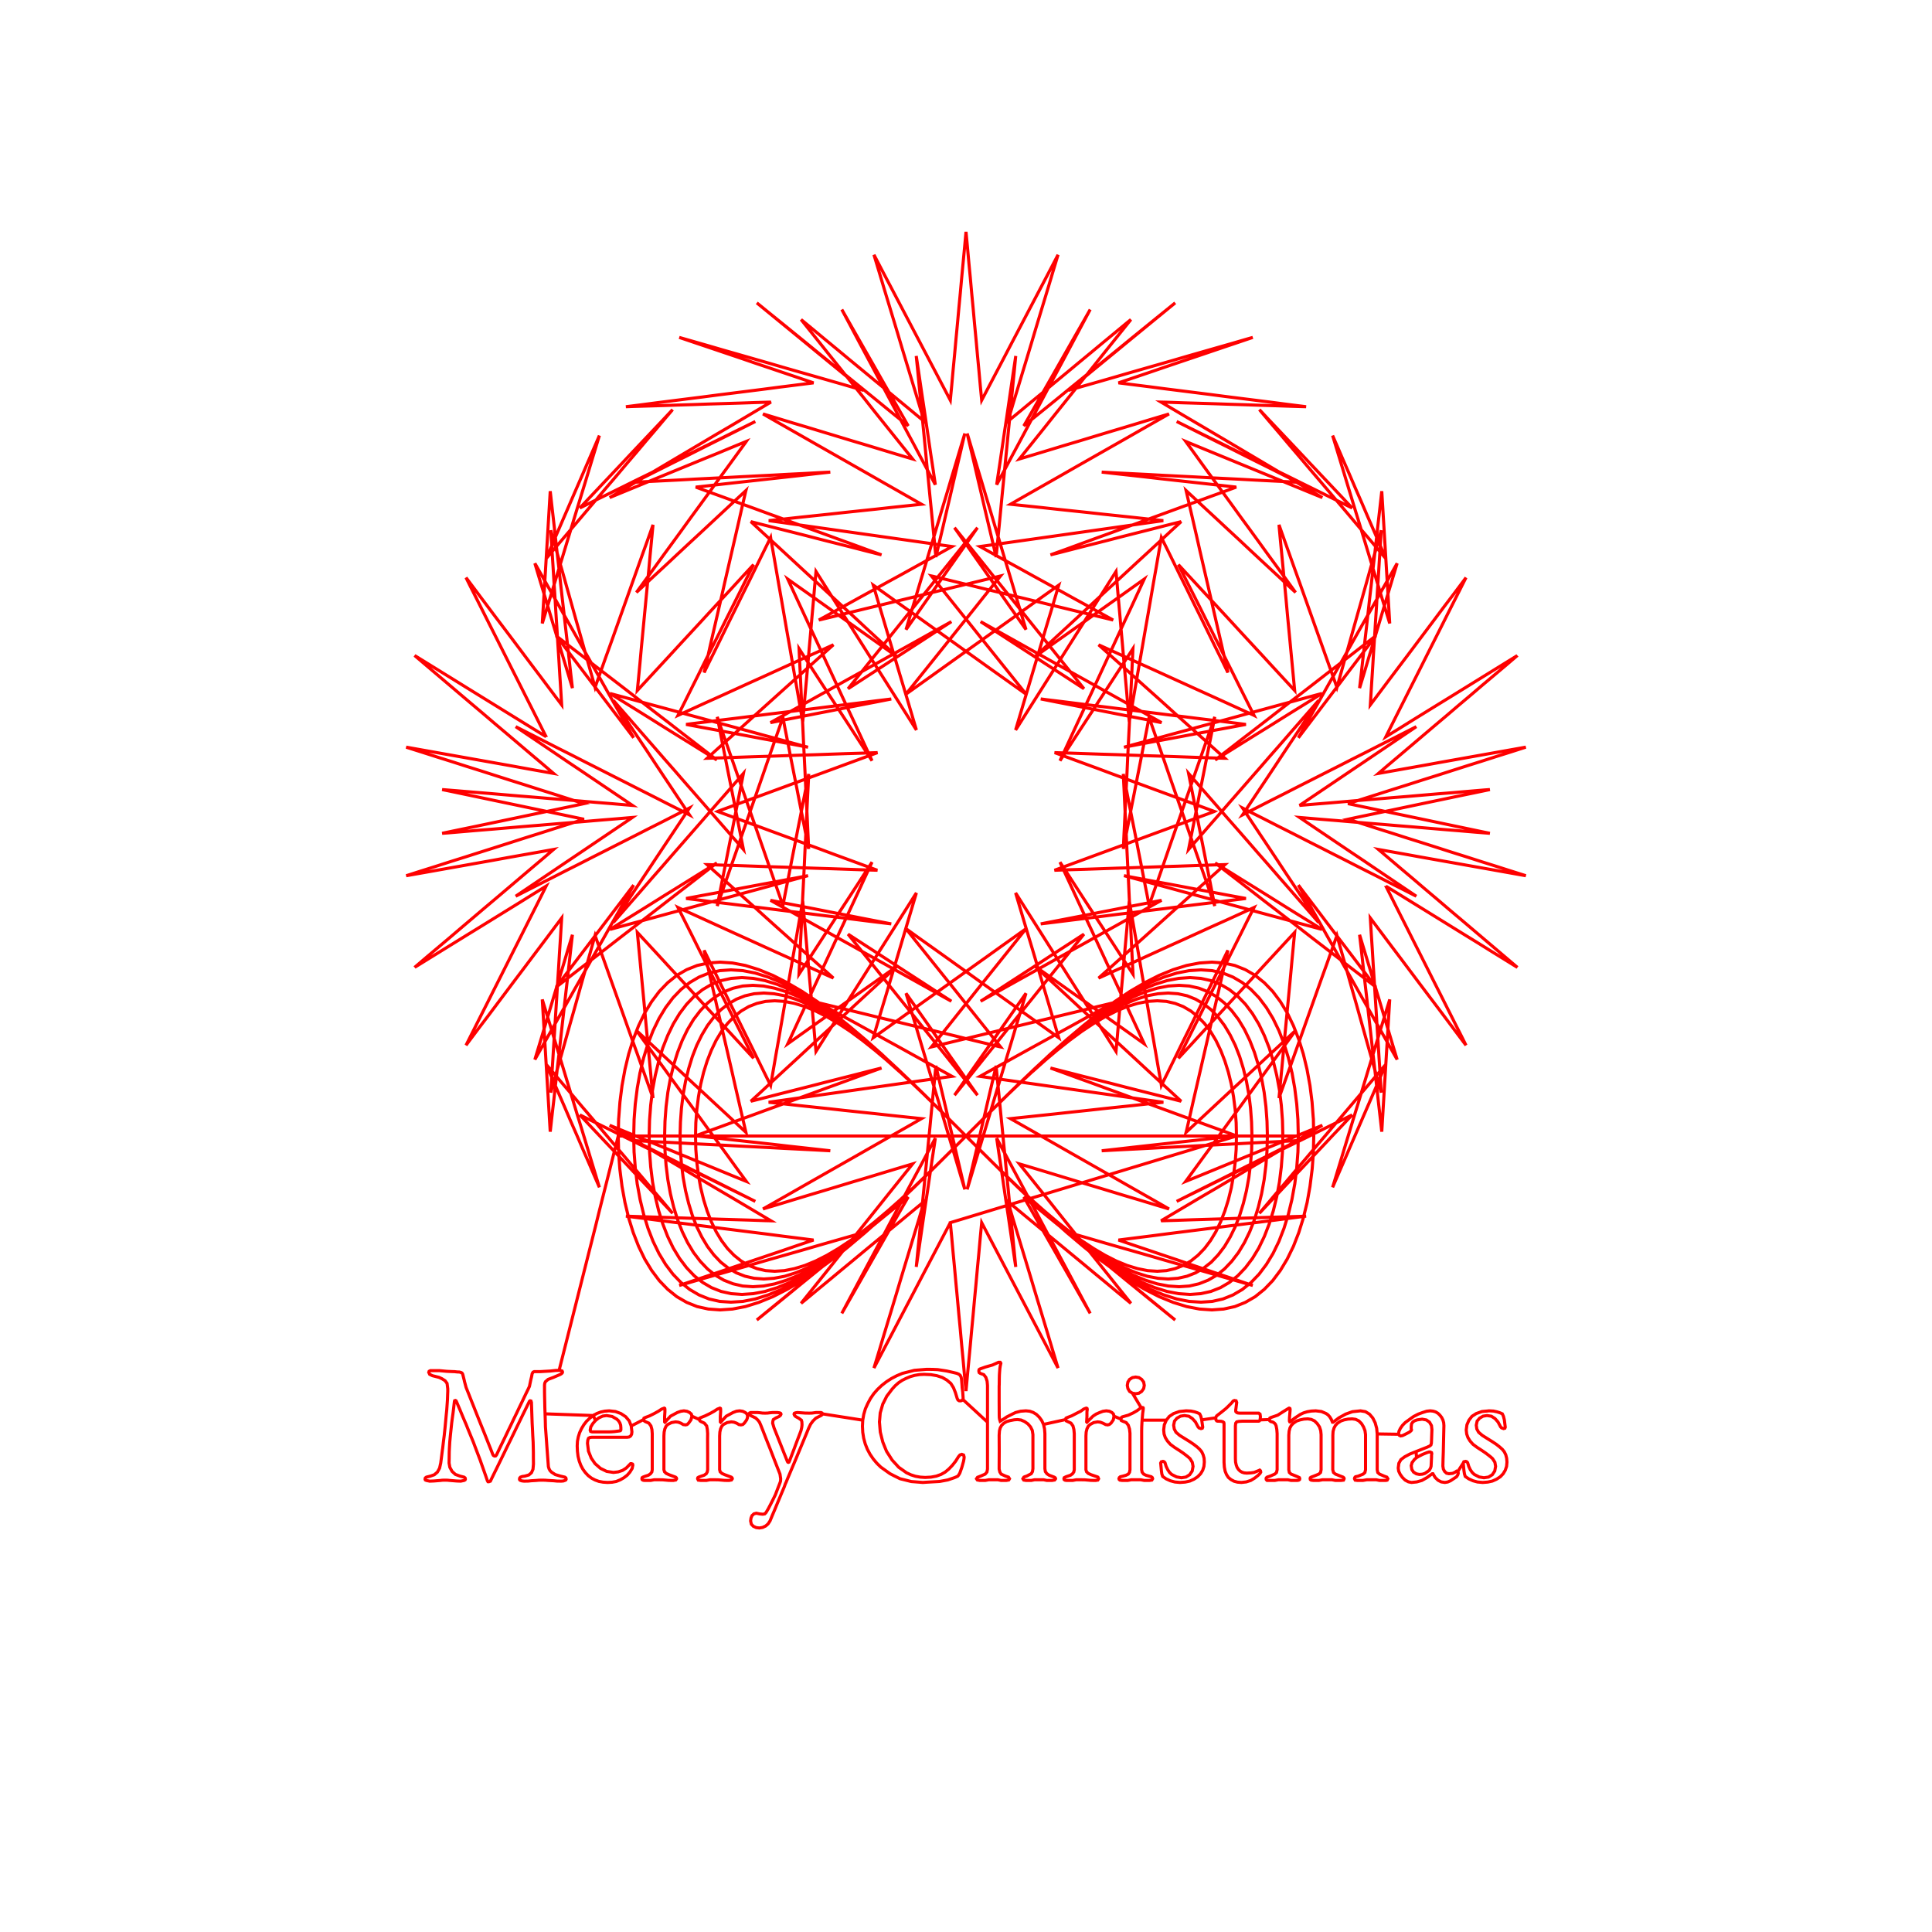 <svg title='track' version='1.1' viewBox='-25 -25 250 250' xmlns='http://www.w3.org/2000/svg' class='svg-status'><g><path stroke='red' stroke-width='.4' fill='none' fill-rule='evenodd' linecap='round' d='M97.97,133.21 L97.04,134.98 L96.11,136.75 L95.18,138.52 L94.25,140.29 L93.32,142.07 L92.39,143.84 L91.46,145.61 L90.53,147.38 L89.60,149.15 L88.67,150.92 L88.09,152.02 L88.67,150.11 L89.24,148.20 L89.82,146.28 L90.40,144.37 L90.98,142.45 L91.55,140.54 L92.13,138.62 L92.71,136.71 L93.29,134.79 L93.87,132.88 L94.44,130.96 L94.59,130.47 L93.05,131.74 L91.51,133.02 L89.97,134.29 L88.43,135.57 L86.89,136.84 L85.35,138.12 L83.81,139.39 L82.27,140.67 L80.73,141.94 L79.19,143.22 L78.66,143.65 L79.91,142.09 L81.16,140.53 L82.41,138.97 L83.66,137.40 L84.91,135.84 L86.15,134.28 L87.40,132.72 L88.65,131.16 L89.90,129.59 L91.15,128.03 L92.40,126.47 L93.09,125.61 L91.18,126.18 L89.26,126.76 L87.35,127.34 L85.43,127.91 L83.52,128.49 L81.60,129.07 L79.69,129.64 L77.77,130.22 L75.86,130.80 L73.94,131.37 L73.73,131.44 L75.47,130.45 L77.21,129.46 L78.94,128.47 L80.68,127.48 L82.42,126.49 L84.16,125.50 L85.90,124.51 L87.63,123.52 L89.37,122.53 L91.11,121.54 L92.85,120.55 L94.24,119.75 L92.25,119.54 L90.26,119.33 L88.27,119.11 L86.28,118.90 L84.29,118.69 L82.31,118.47 L80.32,118.26 L78.33,118.05 L76.34,117.83 L74.46,117.63 L76.45,117.35 L78.43,117.07 L80.41,116.79 L82.39,116.51 L84.37,116.23 L86.35,115.95 L88.33,115.67 L90.31,115.39 L92.29,115.11 L94.27,114.83 L96.25,114.55 L98.19,114.28 L96.44,113.31 L94.69,112.35 L92.94,111.38 L91.19,110.41 L89.44,109.45 L87.69,108.48 L85.94,107.51 L84.18,106.55 L82.43,105.58 L80.96,104.77 L82.90,105.24 L84.85,105.71 L86.79,106.18 L88.73,106.66 L90.68,107.13 L92.62,107.60 L94.56,108.07 L96.51,108.54 L98.45,109.01 L100.39,109.49 L102.34,109.96 L104.28,110.43 L104.47,110.47 L103.22,108.91 L101.97,107.35 L100.72,105.79 L99.47,104.23 L98.22,102.66 L96.97,101.10 L95.72,99.54 L94.47,97.98 L93.22,96.42 L92.23,95.17 L93.86,96.34 L95.49,97.50 L97.12,98.66 L98.74,99.82 L100.37,100.98 L102.00,102.15 L103.63,103.31 L105.26,104.47 L106.88,105.63 L108.51,106.79 L110.14,107.95 L111.77,109.12 L112.00,109.28 L111.43,107.36 L110.86,105.45 L110.29,103.53 L109.72,101.61 L109.15,99.70 L108.58,97.78 L108.00,95.86 L107.43,93.95 L106.86,92.03 L106.42,90.54 L107.49,92.23 L108.56,93.92 L109.63,95.61 L110.70,97.30 L111.77,98.99 L112.84,100.68 L113.91,102.37 L114.98,104.06 L116.05,105.74 L117.12,107.43 L118.19,109.12 L119.26,110.81 L119.41,111.05 L119.59,109.06 L119.76,107.06 L119.94,105.07 L120.11,103.08 L120.29,101.09 L120.46,99.09 L120.64,97.10 L120.82,95.11 L120.99,93.12 L121.13,91.59 L121.47,93.56 L121.81,95.53 L122.16,97.50 L122.50,99.47 L122.84,101.44 L123.19,103.41 L123.53,105.38 L123.87,107.35 L124.22,109.32 L124.56,111.29 L124.90,113.26 L125.25,115.23 L125.28,115.45 L126.17,113.65 L127.05,111.86 L127.93,110.06 L128.82,108.27 L129.70,106.48 L130.59,104.68 L131.47,102.89 L132.35,101.09 L133.24,99.30 L133.89,97.97 L133.44,99.92 L133.00,101.87 L132.55,103.82 L132.10,105.77 L131.65,107.72 L131.21,109.67 L130.76,111.62 L130.31,113.57 L129.86,115.52 L129.41,117.47 L128.97,119.42 L128.52,121.37 L128.48,121.52 L129.95,120.16 L131.41,118.80 L132.88,117.43 L134.34,116.07 L135.81,114.71 L137.27,113.35 L138.73,111.98 L140.20,110.62 L141.66,109.26 L142.65,108.34 L141.47,109.96 L140.29,111.58 L139.12,113.19 L137.94,114.81 L136.76,116.43 L135.59,118.05 L134.41,119.66 L133.23,121.28 L132.06,122.90 L130.88,124.51 L129.70,126.13 L128.52,127.75 L128.43,127.87 L130.28,127.12 L132.13,126.36 L133.98,125.60 L135.83,124.84 L137.68,124.08 L139.53,123.32 L141.38,122.56 L143.23,121.80 L145.08,121.04 L146.11,120.61 L144.39,121.63 L142.67,122.65 L140.95,123.67 L139.23,124.69 L137.51,125.71 L135.79,126.73 L134.07,127.75 L132.35,128.77 L130.62,129.78 L128.90,130.80 L127.18,131.82 L125.46,132.84 L125.24,132.97 L127.24,132.91 L129.24,132.84 L131.24,132.78 L133.24,132.72 L135.24,132.65 L137.23,132.59 L139.23,132.52 L141.23,132.46 L143.23,132.40 L144.01,132.37 L142.03,132.62 L140.04,132.88 L138.06,133.13 L136.08,133.38 L134.09,133.63 L132.11,133.89 L130.12,134.14 L128.14,134.39 L126.16,134.64 L124.17,134.90 L122.19,135.15 L120.20,135.40 L119.73,135.46 L121.62,136.10 L123.52,136.74 L125.41,137.38 L127.31,138.02 L129.20,138.67 L131.10,139.31 L132.99,139.95 L134.89,140.59 L136.78,141.23 L137.11,141.34 L135.19,140.79 L133.27,140.24 L131.35,139.68 L129.42,139.13 L127.50,138.58 L125.58,138.03 L123.66,137.47 L121.74,136.92 L119.81,136.37 L117.89,135.82 L115.97,135.26 L114.05,134.71 L113.26,134.49 L114.81,135.76 L116.35,137.02 L117.90,138.29 L119.45,139.56 L120.99,140.83 L122.54,142.10 L124.09,143.37 L125.63,144.63 L127.07,145.81 L125.52,144.55 L123.96,143.29 L122.41,142.03 L120.86,140.77 L119.31,139.50 L117.76,138.24 L116.21,136.98 L114.65,135.72 L113.10,134.46 L111.55,133.20 L110.00,131.93 L108.45,130.67 L107.48,129.89 L108.47,131.63 L109.46,133.36 L110.45,135.10 L111.45,136.84 L112.44,138.58 L113.43,140.31 L114.42,142.05 L115.41,143.79 L116.07,144.95 L115.13,143.19 L114.19,141.42 L113.25,139.66 L112.30,137.89 L111.36,136.13 L110.42,134.37 L109.48,132.60 L108.54,130.84 L107.60,129.07 L106.66,127.31 L105.71,125.54 L104.77,123.78 L103.97,122.28 L104.26,124.26 L104.56,126.23 L104.85,128.21 L105.14,130.19 L105.44,132.17 L105.73,134.15 L106.02,136.13 L106.31,138.10 L106.44,138.94 L106.24,136.95 L106.05,134.96 L105.85,132.97 L105.66,130.98 L105.47,128.99 L105.27,127.00 L105.08,125.00 L104.88,123.01 L104.69,121.02 L104.49,119.03 L104.30,117.04 L104.10,115.05 L103.91,113.06 L103.90,112.92 L103.44,114.87 L102.98,116.82 L102.53,118.77 L102.07,120.71 L101.62,122.66 L101.16,124.61 L100.70,126.55 L100.25,128.50 L100.15,128.91 L100.73,126.99 L101.30,125.08 L101.88,123.16 L102.45,121.25 L103.03,119.33 L103.60,117.41 L104.17,115.50 L104.75,113.58 L105.32,111.67 L105.90,109.75 L106.47,107.83 L107.05,105.92 L107.62,104.00 L107.76,103.53 L106.61,105.17 L105.47,106.80 L104.32,108.44 L103.17,110.08 L102.02,111.71 L100.87,113.35 L99.72,114.99 L98.58,116.63 L98.51,116.72 L99.77,115.16 L101.02,113.60 L102.27,112.04 L103.53,110.48 L104.78,108.92 L106.03,107.36 L107.28,105.81 L108.54,104.25 L109.79,102.69 L111.04,101.13 L112.30,99.57 L113.55,98.01 L114.80,96.45 L115.26,95.88 L113.58,96.97 L111.90,98.06 L110.23,99.15 L108.55,100.24 L106.87,101.33 L105.19,102.42 L103.52,103.51 L101.89,104.56 L103.63,103.59 L105.38,102.61 L107.12,101.64 L108.87,100.67 L110.62,99.69 L112.36,98.72 L114.11,97.74 L115.86,96.77 L117.60,95.79 L119.35,94.82 L121.10,93.84 L122.84,92.87 L124.59,91.89 L125.30,91.50 L123.34,91.88 L121.38,92.26 L119.41,92.65 L117.45,93.03 L115.49,93.42 L113.53,93.80 L111.56,94.18 L109.67,94.55 L111.65,94.31 L113.64,94.06 L115.62,93.82 L117.61,93.57 L119.59,93.32 L121.58,93.08 L123.56,92.83 L125.55,92.59 L127.53,92.34 L129.52,92.09 L131.50,91.85 L133.49,91.60 L135.47,91.36 L136.22,91.26 L134.25,90.90 L132.29,90.53 L130.32,90.16 L128.35,89.79 L126.39,89.42 L124.42,89.06 L122.46,88.69 L120.49,88.32 L120.44,88.31 L122.37,88.83 L124.30,89.36 L126.23,89.88 L128.16,90.41 L130.09,90.93 L132.02,91.45 L133.95,91.98 L135.88,92.50 L137.81,93.03 L139.74,93.55 L141.67,94.07 L143.60,94.60 L145.53,95.12 L146.07,95.27 L144.37,94.21 L142.67,93.16 L140.97,92.10 L139.28,91.04 L137.58,89.98 L135.88,88.93 L134.18,87.87 L132.48,86.81 L132.24,86.67 L133.83,87.89 L135.41,89.11 L136.99,90.33 L138.57,91.56 L140.16,92.78 L141.74,94.00 L143.32,95.22 L144.90,96.45 L146.49,97.67 L148.07,98.89 L149.65,100.12 L151.24,101.34 L152.82,102.56 L153.03,102.73 L151.82,101.14 L150.61,99.54 L149.40,97.95 L148.19,96.36 L146.98,94.77 L145.77,93.17 L144.56,91.58 L143.35,89.99 L143.01,89.53 L143.99,91.27 L144.98,93.01 L145.97,94.75 L146.95,96.50 L147.94,98.24 L148.92,99.98 L149.91,101.72 L150.89,103.46 L151.88,105.20 L152.86,106.94 L153.85,108.68 L154.83,110.42 L155.79,112.11 L155.21,110.20 L154.64,108.28 L154.06,106.37 L153.49,104.45 L152.91,102.54 L152.34,100.62 L151.76,98.71 L151.18,96.79 L150.93,95.96 L151.16,97.94 L151.38,99.93 L151.60,101.92 L151.83,103.91 L152.05,105.89 L152.28,107.88 L152.50,109.87 L152.72,111.86 L152.95,113.84 L153.17,115.83 L153.39,117.82 L153.62,119.81 L153.80,121.44 L153.92,119.44 L154.04,117.45 L154.16,115.45 L154.28,113.46 L154.40,111.46 L154.52,109.46 L154.64,107.47 L154.76,105.47 L154.83,104.33 L154.25,106.24 L153.66,108.15 L153.08,110.07 L152.50,111.98 L151.92,113.89 L151.34,115.81 L150.76,117.72 L150.17,119.63 L149.59,121.55 L149.01,123.46 L148.43,125.38 L147.85,127.29 L147.44,128.64 L148.23,126.81 L149.03,124.97 L149.82,123.14 L150.62,121.30 L151.41,119.47 L152.21,117.63 L153.00,115.80 L153.79,113.96 L154.34,112.71 L153.04,114.24 L151.75,115.76 L150.45,117.29 L149.16,118.81 L147.86,120.34 L146.57,121.86 L145.27,123.38 L143.98,124.91 L142.68,126.43 L141.39,127.96 L140.09,129.48 L138.80,131.01 L137.96,132.00 L139.33,130.54 L140.70,129.09 L142.07,127.63 L143.45,126.18 L144.82,124.72 L146.19,123.27 L147.56,121.81 L148.94,120.36 L149.96,119.27 L148.17,120.16 L146.37,121.04 L144.58,121.93 L142.79,122.81 L140.99,123.69 L139.20,124.58 L137.40,125.46 L135.61,126.35 L133.82,127.23 L132.02,128.11 L130.23,129.00 L128.43,129.88 L127.26,130.46 L129.05,129.56 L130.84,128.66 L132.63,127.77 L134.42,126.87 L136.20,125.97 L137.99,125.08 L139.78,124.18 L141.57,123.28 L142.94,122.59 L140.95,122.70 L138.95,122.80 L136.95,122.90 L134.96,123.01 L132.96,123.11 L130.96,123.21 L128.96,123.32 L126.97,123.42 L124.97,123.52 L122.97,123.63 L120.97,123.73 L118.98,123.83 L117.56,123.91 L119.55,123.69 L121.54,123.46 L123.53,123.24 L125.51,123.02 L127.50,122.80 L129.49,122.58 L131.48,122.36 L133.47,122.13 L134.97,121.97 L133.09,121.28 L131.21,120.60 L129.33,119.91 L127.46,119.23 L125.58,118.54 L123.70,117.86 L121.82,117.17 L119.94,116.48 L118.06,115.80 L116.18,115.11 L114.30,114.43 L112.42,113.74 L110.93,113.20 L112.87,113.69 L114.81,114.19 L116.75,114.68 L118.69,115.17 L120.62,115.67 L122.56,116.16 L124.50,116.65 L126.44,117.14 L127.84,117.50 L126.37,116.14 L124.90,114.79 L123.43,113.43 L121.96,112.07 L120.49,110.71 L119.02,109.36 L117.55,108.00 L116.08,106.64 L114.61,105.29 L113.15,103.93 L111.68,102.57 L110.21,101.22 L108.90,100.01 L110.54,101.17 L112.17,102.33 L113.80,103.49 L115.43,104.64 L117.06,105.80 L118.69,106.96 L120.32,108.11 L121.95,109.27 L123.06,110.06 L122.22,108.24 L121.38,106.43 L120.54,104.62 L119.69,102.80 L118.85,100.99 L118.01,99.17 L117.17,97.36 L116.33,95.54 L115.48,93.73 L114.64,91.92 L113.80,90.10 L112.96,88.29 L112.16,86.56 L113.25,88.23 L114.34,89.91 L115.43,91.59 L116.52,93.26 L117.62,94.94 L118.71,96.61 L119.80,98.29 L120.89,99.96 L121.61,101.06 L121.51,99.06 L121.41,97.06 L121.32,95.07 L121.22,93.07 L121.12,91.07 L121.03,89.07 L120.93,87.08 L120.83,85.08 L120.74,83.08 L120.64,81.08 L120.54,79.08 L120.45,77.09 L120.35,75.15 L120.74,77.11 L121.12,79.07 L121.51,81.04 L121.90,83.00 L122.28,84.96 L122.67,86.92 L123.05,88.89 L123.44,90.85 L123.69,92.16 L124.35,90.27 L125.01,88.39 L125.67,86.50 L126.32,84.61 L126.98,82.72 L127.64,80.83 L128.30,78.94 L128.96,77.05 L129.61,75.16 L130.27,73.28 L130.93,71.39 L131.59,69.50 L132.19,67.76 L131.81,69.72 L131.42,71.68 L131.03,73.64 L130.64,75.61 L130.25,77.57 L129.87,79.53 L129.48,81.49 L129.09,83.45 L128.80,84.92 L130.12,83.41 L131.43,81.90 L132.75,80.40 L134.06,78.89 L135.38,77.38 L136.69,75.88 L138.01,74.37 L139.32,72.86 L140.64,71.36 L141.95,69.85 L143.27,68.34 L144.58,66.84 L145.63,65.63 L144.52,67.30 L143.42,68.96 L142.31,70.63 L141.20,72.29 L140.10,73.96 L138.99,75.63 L137.88,77.29 L136.77,78.96 L135.79,80.44 L137.57,79.54 L139.35,78.63 L141.14,77.73 L142.92,76.82 L144.70,75.92 L146.49,75.01 L148.27,74.11 L150.05,73.20 L151.84,72.30 L153.62,71.39 L155.40,70.49 L157.19,69.58 L158.27,69.03 L156.61,70.15 L154.95,71.27 L153.29,72.39 L151.63,73.51 L149.98,74.62 L148.32,75.74 L146.66,76.86 L145.00,77.98 L143.34,79.10 L143.16,79.22 L145.16,79.05 L147.15,78.89 L149.14,78.72 L151.14,78.55 L153.13,78.39 L155.12,78.22 L157.12,78.06 L159.11,77.89 L161.10,77.72 L163.10,77.56 L165.09,77.39 L167.08,77.22 L167.79,77.17 L165.83,77.58 L163.88,77.98 L161.92,78.39 L159.96,78.80 L158.00,79.21 L156.05,79.62 L154.09,80.03 L152.13,80.44 L150.17,80.85 L149.43,81.01 L151.34,81.61 L153.24,82.22 L155.15,82.82 L157.05,83.43 L158.96,84.03 L160.87,84.64 L162.77,85.25 L164.68,85.85 L166.58,86.46 L168.49,87.06 L170.40,87.67 L172.30,88.27 L172.44,88.32 L170.48,87.97 L168.51,87.62 L166.54,87.27 L164.57,86.92 L162.60,86.57 L160.63,86.22 L158.66,85.87 L156.69,85.51 L154.72,85.16 L153.37,84.92 L154.90,86.22 L156.42,87.51 L157.95,88.80 L159.47,90.10 L161.00,91.39 L162.52,92.69 L164.05,93.98 L165.57,95.27 L167.10,96.57 L168.62,97.86 L170.15,99.16 L171.35,100.18 L169.65,99.13 L167.95,98.08 L166.25,97.02 L164.54,95.97 L162.84,94.92 L161.14,93.87 L159.44,92.82 L157.74,91.77 L156.04,90.72 L154.33,89.67 L154.33,89.66 L155.23,91.45 L156.13,93.24 L157.03,95.02 L157.93,96.81 L158.83,98.59 L159.73,100.38 L160.63,102.17 L161.53,103.95 L162.43,105.74 L163.33,107.53 L164.23,109.31 L164.70,110.26 L163.50,108.66 L162.30,107.06 L161.10,105.46 L159.89,103.86 L158.69,102.27 L157.49,100.67 L156.29,99.07 L155.08,97.47 L153.88,95.87 L152.68,94.27 L152.32,93.79 L152.44,95.79 L152.57,97.78 L152.69,99.78 L152.82,101.77 L152.94,103.77 L153.07,105.77 L153.19,107.76 L153.32,109.76 L153.44,111.75 L153.57,113.75 L153.69,115.75 L153.73,116.38 L153.19,114.46 L152.65,112.53 L152.10,110.61 L151.56,108.68 L151.02,106.76 L150.48,104.83 L149.93,102.91 L149.39,100.98 L148.85,99.06 L148.30,97.13 L148.00,96.05 L147.33,97.93 L146.66,99.82 L145.98,101.70 L145.31,103.58 L144.64,105.47 L143.97,107.35 L143.30,109.24 L142.63,111.12 L141.96,113.00 L141.28,114.89 L140.61,116.77 L140.50,117.09 L140.69,115.10 L140.88,113.11 L141.07,111.11 L141.25,109.12 L141.44,107.13 L141.63,105.14 L141.82,103.15 L142.01,101.16 L142.19,99.17 L142.38,97.18 L142.53,95.65 L141.17,97.12 L139.81,98.59 L138.45,100.06 L137.10,101.53 L135.74,103.00 L134.38,104.47 L133.03,105.94 L131.67,107.41 L130.31,108.88 L128.96,110.35 L127.60,111.82 L127.49,111.93 L128.39,110.15 L129.28,108.36 L130.18,106.57 L131.08,104.78 L131.97,102.99 L132.87,101.21 L133.77,99.42 L134.66,97.63 L135.56,95.84 L136.45,94.05 L137.27,92.43 L135.45,93.26 L133.63,94.09 L131.80,94.91 L129.98,95.74 L128.16,96.57 L126.34,97.39 L124.52,98.22 L122.70,99.05 L120.88,99.88 L119.06,100.70 L117.24,101.53 L117.16,101.56 L118.65,100.23 L120.14,98.89 L121.62,97.55 L123.11,96.22 L124.60,94.88 L126.09,93.54 L127.57,92.21 L129.06,90.87 L130.55,89.53 L132.04,88.20 L133.51,86.88 L131.51,86.94 L129.51,87.01 L127.51,87.08 L125.51,87.14 L123.51,87.21 L121.51,87.28 L119.51,87.34 L117.51,87.41 L115.51,87.48 L113.52,87.54 L111.52,87.61 L111.45,87.61 L113.33,86.92 L115.21,86.23 L117.08,85.54 L118.96,84.85 L120.84,84.16 L122.72,83.47 L124.59,82.78 L126.47,82.09 L128.35,81.40 L130.22,80.71 L132.10,80.02 L132.14,80.00 L130.27,79.31 L128.39,78.62 L126.51,77.93 L124.63,77.24 L122.76,76.55 L120.88,75.86 L119.00,75.17 L117.13,74.47 L115.25,73.78 L113.37,73.09 L111.50,72.40 L111.45,72.39 L113.45,72.45 L115.45,72.52 L117.45,72.59 L119.45,72.65 L121.45,72.72 L123.45,72.79 L125.45,72.85 L127.45,72.92 L129.44,72.99 L131.44,73.06 L133.44,73.12 L133.50,73.12 L132.02,71.79 L130.53,70.45 L129.04,69.11 L127.55,67.78 L126.07,66.44 L124.58,65.10 L123.09,63.77 L121.60,62.43 L120.12,61.09 L118.63,59.76 L117.16,58.44 L118.98,59.26 L120.80,60.09 L122.62,60.92 L124.44,61.74 L126.26,62.57 L128.09,63.40 L129.91,64.23 L131.73,65.05 L133.55,65.88 L135.37,66.71 L137.19,67.53 L137.27,67.57 L136.37,65.78 L135.47,63.99 L134.58,62.20 L133.68,60.42 L132.79,58.63 L131.89,56.84 L130.99,55.05 L130.10,53.26 L129.20,51.48 L128.30,49.69 L127.49,48.07 L128.85,49.54 L130.21,51.01 L131.56,52.47 L132.92,53.94 L134.28,55.41 L135.63,56.88 L136.99,58.35 L138.35,59.82 L139.70,61.29 L141.06,62.76 L142.42,64.23 L142.53,64.35 L142.34,62.36 L142.15,60.37 L141.96,58.37 L141.77,56.38 L141.58,54.39 L141.40,52.40 L141.21,50.41 L141.02,48.42 L140.83,46.43 L140.64,44.44 L140.50,42.91 L141.17,44.80 L141.84,46.68 L142.51,48.56 L143.19,50.45 L143.86,52.33 L144.53,54.22 L145.20,56.10 L145.87,57.98 L146.54,59.87 L147.21,61.75 L147.89,63.64 L148.00,63.95 L148.54,62.03 L149.08,60.10 L149.63,58.18 L150.17,56.25 L150.71,54.33 L151.26,52.40 L151.80,50.48 L152.34,48.55 L152.89,46.63 L153.43,44.70 L153.73,43.62 L153.61,45.62 L153.48,47.61 L153.36,49.61 L153.23,51.60 L153.11,53.60 L152.98,55.60 L152.86,57.59 L152.73,59.59 L152.61,61.58 L152.48,63.58 L152.36,65.58 L152.32,66.21 L153.52,64.61 L154.72,63.01 L155.92,61.42 L157.13,59.82 L158.33,58.22 L159.53,56.62 L160.73,55.02 L161.93,53.42 L163.14,51.83 L164.34,50.23 L164.70,49.74 L163.80,51.53 L162.90,53.31 L162.00,55.10 L161.10,56.89 L160.20,58.67 L159.30,60.46 L158.40,62.25 L157.50,64.03 L156.60,65.82 L155.70,67.60 L154.80,69.39 L154.33,70.34 L156.03,69.29 L157.73,68.23 L159.43,67.18 L161.13,66.13 L162.84,65.08 L164.54,64.03 L166.24,62.98 L167.94,61.93 L169.64,60.88 L171.34,59.83 L171.35,59.82 L169.83,61.12 L168.30,62.41 L166.77,63.70 L165.25,65.00 L163.72,66.29 L162.20,67.59 L160.67,68.88 L159.15,70.17 L157.62,71.47 L156.10,72.76 L154.57,74.05 L153.37,75.08 L155.34,74.73 L157.31,74.38 L159.28,74.03 L161.25,73.67 L163.22,73.32 L165.18,72.97 L167.15,72.62 L169.12,72.27 L171.09,71.92 L172.44,71.68 L170.54,72.29 L168.63,72.89 L166.73,73.50 L164.82,74.10 L162.91,74.71 L161.01,75.32 L159.10,75.92 L157.20,76.53 L155.29,77.13 L153.38,77.74 L151.48,78.34 L149.57,78.95 L149.43,78.99 L151.39,79.40 L153.34,79.81 L155.30,80.22 L157.26,80.63 L159.22,81.04 L161.17,81.45 L163.13,81.86 L165.09,82.27 L167.05,82.68 L167.79,82.83 L165.80,82.67 L163.81,82.50 L161.81,82.34 L159.82,82.17 L157.83,82.00 L155.83,81.84 L153.84,81.67 L151.85,81.51 L149.85,81.34 L147.86,81.17 L145.87,81.01 L143.87,80.84 L143.17,80.78 L144.82,81.90 L146.48,83.02 L148.14,84.14 L149.80,85.26 L151.46,86.37 L153.11,87.49 L154.77,88.61 L156.43,89.73 L158.09,90.85 L158.27,90.97 L156.48,90.06 L154.70,89.16 L152.92,88.25 L151.13,87.35 L149.35,86.44 L147.57,85.54 L145.78,84.63 L144.00,83.73 L142.22,82.82 L140.43,81.92 L138.65,81.01 L136.86,80.11 L135.79,79.56 L136.89,81.22 L138.00,82.89 L139.11,84.55 L140.22,86.22 L141.32,87.89 L142.43,89.55 L143.54,91.22 L144.64,92.88 L145.63,94.37 L144.32,92.86 L143.00,91.35 L141.69,89.85 L140.37,88.34 L139.06,86.83 L137.74,85.33 L136.43,83.82 L135.11,82.31 L133.79,80.81 L132.48,79.30 L131.16,77.79 L129.85,76.29 L128.80,75.08 L129.19,77.05 L129.58,79.01 L129.96,80.97 L130.35,82.93 L130.74,84.89 L131.13,86.86 L131.52,88.82 L131.90,90.78 L132.19,92.24 L131.54,90.35 L130.88,88.46 L130.22,86.58 L129.56,84.69 L128.90,82.80 L128.25,80.91 L127.59,79.02 L126.93,77.13 L126.27,75.24 L125.62,73.35 L124.96,71.47 L124.30,69.58 L123.69,67.84 L123.31,69.80 L122.92,71.76 L122.54,73.72 L122.15,75.69 L121.77,77.65 L121.38,79.61 L121.00,81.58 L120.61,83.54 L120.36,84.85 L120.45,82.85 L120.55,80.86 L120.64,78.86 L120.74,76.86 L120.84,74.86 L120.93,72.87 L121.03,70.87 L121.13,68.87 L121.22,66.87 L121.32,64.88 L121.42,62.88 L121.51,60.88 L121.60,58.94 L120.51,60.62 L119.42,62.29 L118.33,63.97 L117.24,65.64 L116.15,67.32 L115.05,69.00 L113.96,70.67 L112.87,72.35 L112.16,73.44 L113.00,71.63 L113.84,69.81 L114.68,68.00 L115.52,66.19 L116.37,64.37 L117.21,62.56 L118.05,60.74 L118.89,58.93 L119.73,57.11 L120.57,55.30 L121.42,53.49 L122.26,51.67 L123.06,49.94 L121.43,51.10 L119.80,52.26 L118.17,53.41 L116.54,54.57 L114.91,55.73 L113.27,56.89 L111.64,58.04 L110.01,59.20 L108.91,59.99 L110.37,58.63 L111.84,57.27 L113.31,55.92 L114.78,54.56 L116.25,53.20 L117.72,51.84 L119.19,50.49 L120.66,49.13 L122.13,47.77 L123.60,46.42 L125.07,45.06 L126.53,43.70 L127.84,42.50 L125.90,42.99 L123.96,43.49 L122.02,43.98 L120.08,44.47 L118.15,44.97 L116.21,45.46 L114.27,45.95 L112.33,46.45 L110.93,46.80 L112.81,46.12 L114.69,45.43 L116.57,44.74 L118.45,44.06 L120.33,43.37 L122.21,42.69 L124.09,42.00 L125.96,41.32 L127.84,40.63 L129.72,39.95 L131.60,39.26 L133.48,38.58 L134.97,38.03 L132.98,37.81 L131.00,37.59 L129.01,37.37 L127.02,37.15 L125.03,36.93 L123.05,36.70 L121.06,36.48 L119.07,36.26 L117.56,36.09 L119.56,36.20 L121.56,36.30 L123.56,36.40 L125.55,36.51 L127.55,36.61 L129.55,36.71 L131.55,36.82 L133.54,36.92 L135.54,37.02 L137.54,37.13 L139.53,37.23 L141.53,37.33 L142.94,37.41 L141.16,36.51 L139.37,35.61 L137.58,34.72 L135.79,33.82 L134.01,32.92 L132.22,32.03 L130.43,31.13 L128.64,30.23 L127.26,29.54 L129.06,30.43 L130.85,31.31 L132.65,32.19 L134.44,33.08 L136.23,33.96 L138.03,34.85 L139.82,35.73 L141.62,36.61 L143.41,37.50 L145.20,38.38 L147.00,39.27 L148.79,40.15 L149.96,40.73 L148.59,39.27 L147.22,37.82 L145.84,36.36 L144.47,34.91 L143.10,33.45 L141.73,32.00 L140.35,30.54 L138.98,29.09 L137.96,28.00 L139.25,29.53 L140.55,31.05 L141.84,32.58 L143.14,34.10 L144.43,35.63 L145.73,37.15 L147.02,38.67 L148.32,40.20 L149.61,41.72 L150.90,43.25 L152.20,44.77 L153.49,46.30 L154.33,47.29 L153.54,45.45 L152.75,43.62 L151.95,41.78 L151.16,39.94 L150.36,38.11 L149.57,36.27 L148.77,34.44 L147.98,32.60 L147.44,31.36 L148.02,33.27 L148.60,35.18 L149.18,37.10 L149.76,39.01 L150.34,40.92 L150.93,42.84 L151.51,44.75 L152.09,46.66 L152.67,48.58 L153.25,50.49 L153.83,52.41 L154.42,54.32 L154.83,55.67 L154.71,53.68 L154.59,51.68 L154.47,49.68 L154.35,47.69 L154.23,45.69 L154.11,43.70 L153.99,41.70 L153.87,39.70 L153.80,38.56 L153.58,40.55 L153.35,42.53 L153.13,44.52 L152.91,46.51 L152.68,48.50 L152.46,50.48 L152.23,52.47 L152.01,54.46 L151.79,56.45 L151.56,58.43 L151.34,60.42 L151.12,62.41 L150.93,64.04 L151.51,62.13 L152.08,60.21 L152.66,58.30 L153.24,56.38 L153.81,54.47 L154.39,52.55 L154.96,50.64 L155.54,48.72 L155.79,47.89 L154.81,49.63 L153.82,51.37 L152.84,53.11 L151.85,54.85 L150.86,56.59 L149.88,58.33 L148.90,60.07 L147.91,61.81 L146.92,63.55 L145.94,65.29 L144.95,67.03 L143.97,68.77 L143.01,70.47 L144.22,68.87 L145.43,67.28 L146.64,65.69 L147.85,64.10 L149.06,62.50 L150.27,60.91 L151.48,59.32 L152.69,57.73 L153.03,57.27 L151.45,58.49 L149.87,59.72 L148.29,60.94 L146.70,62.16 L145.12,63.39 L143.54,64.61 L141.95,65.83 L140.37,67.05 L138.79,68.28 L137.21,69.50 L135.62,70.72 L134.04,71.95 L132.46,73.17 L132.24,73.34 L133.94,72.28 L135.64,71.22 L137.34,70.16 L139.04,69.11 L140.73,68.05 L142.43,66.99 L144.13,65.94 L145.83,64.88 L146.07,64.73 L144.14,65.25 L142.21,65.78 L140.28,66.30 L138.35,66.83 L136.42,67.35 L134.49,67.88 L132.56,68.40 L130.63,68.92 L128.70,69.45 L126.77,69.97 L124.84,70.50 L122.91,71.02 L120.98,71.54 L120.44,71.69 L122.40,71.32 L124.37,70.95 L126.33,70.59 L128.30,70.22 L130.27,69.85 L132.23,69.48 L134.20,69.12 L136.16,68.75 L136.22,68.74 L134.23,68.49 L132.25,68.24 L130.26,68.00 L128.28,67.75 L126.29,67.51 L124.31,67.26 L122.32,67.01 L120.34,66.77 L118.35,66.52 L116.37,66.28 L114.39,66.03 L112.40,65.78 L110.42,65.54 L109.67,65.44 L111.63,65.83 L113.59,66.21 L115.56,66.60 L117.52,66.98 L119.48,67.37 L121.44,67.75 L123.41,68.13 L125.30,68.51 L123.56,67.53 L121.81,66.56 L120.06,65.58 L118.32,64.61 L116.57,63.63 L114.82,62.66 L113.08,61.68 L111.33,60.71 L109.58,59.73 L107.84,58.76 L106.09,57.78 L104.35,56.81 L102.60,55.83 L101.89,55.44 L103.56,56.52 L105.24,57.61 L106.92,58.70 L108.60,59.79 L110.27,60.88 L111.95,61.97 L113.63,63.06 L115.26,64.12 L114.01,62.56 L112.75,61.00 L111.50,59.44 L110.25,57.88 L108.99,56.32 L107.74,54.76 L106.49,53.20 L105.24,51.65 L103.98,50.09 L102.73,48.53 L101.48,46.97 L100.22,45.41 L98.97,43.85 L98.51,43.28 L99.66,44.92 L100.81,46.56 L101.96,48.19 L103.11,49.83 L104.25,51.47 L105.40,53.11 L106.55,54.74 L107.70,56.38 L107.76,56.47 L107.19,54.56 L106.61,52.64 L106.04,50.72 L105.47,48.81 L104.89,46.89 L104.32,44.98 L103.74,43.06 L103.17,41.15 L102.59,39.23 L102.02,37.31 L101.44,35.40 L100.87,33.48 L100.30,31.57 L100.15,31.09 L100.61,33.04 L101.07,34.99 L101.52,36.93 L101.98,38.88 L102.43,40.83 L102.89,42.78 L103.35,44.72 L103.80,46.67 L103.90,47.08 L104.09,45.09 L104.29,43.10 L104.48,41.11 L104.67,39.12 L104.87,37.12 L105.06,35.13 L105.26,33.14 L105.45,31.15 L105.65,29.16 L105.84,27.17 L106.03,25.18 L106.23,23.19 L106.42,21.20 L106.44,21.06 L106.14,23.04 L105.85,25.02 L105.56,27.00 L105.27,28.98 L104.97,30.95 L104.68,32.93 L104.39,34.91 L104.09,36.89 L103.97,37.72 L104.91,35.96 L105.85,34.19 L106.80,32.43 L107.74,30.67 L108.68,28.90 L109.62,27.14 L110.56,25.37 L111.50,23.61 L112.45,21.84 L113.39,20.08 L114.33,18.31 L115.27,16.55 L116.07,15.05 L115.08,16.79 L114.09,18.52 L113.10,20.26 L112.11,22.00 L111.12,23.74 L110.13,25.47 L109.14,27.21 L108.15,28.95 L107.48,30.11 L109.03,28.85 L110.59,27.59 L112.14,26.33 L113.69,25.06 L115.24,23.80 L116.79,22.54 L118.35,21.28 L119.90,20.02 L121.45,18.75 L123.00,17.49 L124.55,16.23 L126.11,14.97 L127.07,14.19 L125.52,15.46 L123.98,16.72 L122.43,17.99 L120.88,19.26 L119.34,20.53 L117.79,21.80 L116.24,23.07 L114.70,24.34 L113.26,25.51 L115.18,24.96 L117.11,24.41 L119.03,23.86 L120.95,23.30 L122.87,22.75 L124.80,22.20 L126.72,21.65 L128.64,21.09 L130.56,20.54 L132.48,19.99 L134.41,19.44 L136.33,18.88 L137.11,18.66 L135.22,19.30 L133.32,19.94 L131.43,20.58 L129.54,21.22 L127.64,21.86 L125.75,22.50 L123.85,23.15 L121.96,23.79 L120.06,24.43 L119.73,24.54 L121.71,24.79 L123.70,25.04 L125.68,25.30 L127.67,25.55 L129.65,25.80 L131.63,26.05 L133.62,26.31 L135.60,26.56 L137.59,26.81 L139.57,27.06 L141.55,27.32 L143.54,27.57 L144.01,27.63 L142.01,27.57 L140.01,27.50 L138.02,27.44 L136.02,27.37 L134.02,27.31 L132.02,27.24 L130.02,27.18 L128.02,27.12 L126.02,27.05 L125.24,27.03 L126.96,28.05 L128.68,29.07 L130.40,30.08 L132.12,31.10 L133.85,32.12 L135.57,33.14 L137.29,34.16 L139.01,35.18 L140.73,36.20 L142.45,37.22 L144.17,38.24 L145.89,39.26 L146.11,39.39 L144.26,38.63 L142.41,37.87 L140.56,37.11 L138.71,36.35 L136.86,35.59 L135.01,34.83 L133.16,34.07 L131.31,33.31 L129.46,32.55 L128.43,32.12 L129.61,33.74 L130.78,35.36 L131.96,36.98 L133.14,38.59 L134.32,40.21 L135.49,41.83 L136.67,43.44 L137.85,45.06 L139.02,46.68 L140.20,48.29 L141.38,49.91 L142.55,51.53 L142.65,51.66 L141.18,50.29 L139.72,48.93 L138.25,47.57 L136.79,46.21 L135.33,44.84 L133.86,43.48 L132.40,42.12 L130.93,40.76 L129.47,39.40 L128.48,38.48 L128.93,40.43 L129.38,42.38 L129.83,44.33 L130.27,46.28 L130.72,48.23 L131.17,50.18 L131.62,52.13 L132.06,54.07 L132.51,56.02 L132.96,57.97 L133.41,59.92 L133.86,61.87 L133.89,62.03 L133.01,60.23 L132.12,58.44 L131.24,56.64 L130.36,54.85 L129.47,53.06 L128.59,51.26 L127.70,49.47 L126.82,47.67 L125.94,45.88 L125.28,44.55 L124.94,46.52 L124.60,48.49 L124.25,50.46 L123.91,52.43 L123.57,54.40 L123.22,56.38 L122.88,58.35 L122.54,60.32 L122.19,62.29 L121.85,64.26 L121.51,66.23 L121.16,68.20 L121.13,68.41 L120.95,66.42 L120.78,64.43 L120.60,62.44 L120.42,60.44 L120.25,58.45 L120.07,56.46 L119.90,54.47 L119.72,52.47 L119.55,50.48 L119.41,48.95 L118.34,50.64 L117.27,52.33 L116.20,54.02 L115.13,55.71 L114.06,57.40 L112.99,59.09 L111.92,60.78 L110.85,62.47 L109.78,64.16 L108.71,65.85 L107.64,67.54 L106.57,69.23 L106.42,69.46 L106.99,67.54 L107.56,65.63 L108.13,63.71 L108.70,61.79 L109.27,59.88 L109.84,57.96 L110.41,56.04 L110.99,54.13 L111.56,52.21 L112.00,50.72 L110.37,51.88 L108.74,53.04 L107.12,54.20 L105.49,55.37 L103.86,56.53 L102.23,57.69 L100.60,58.85 L98.98,60.01 L97.35,61.17 L95.72,62.34 L94.09,63.50 L92.46,64.66 L92.23,64.82 L93.48,63.26 L94.73,61.70 L95.98,60.14 L97.23,58.58 L98.48,57.01 L99.73,55.45 L100.98,53.89 L102.22,52.33 L103.47,50.77 L104.47,49.53 L102.52,50.00 L100.58,50.47 L98.63,50.94 L96.69,51.41 L94.75,51.88 L92.80,52.36 L90.86,52.83 L88.92,53.30 L86.97,53.77 L85.03,54.24 L83.09,54.72 L81.14,55.19 L80.96,55.23 L82.71,54.27 L84.46,53.30 L86.21,52.33 L87.96,51.37 L89.71,50.40 L91.47,49.44 L93.22,48.47 L94.97,47.50 L96.72,46.54 L98.19,45.72 L96.21,45.44 L94.23,45.16 L92.25,44.88 L90.27,44.60 L88.29,44.32 L86.31,44.04 L84.33,43.76 L82.35,43.48 L80.37,43.20 L78.39,42.92 L76.41,42.64 L74.47,42.37 L76.45,42.16 L78.44,41.94 L80.43,41.73 L82.42,41.52 L84.41,41.30 L86.40,41.09 L88.39,40.88 L90.37,40.66 L92.36,40.45 L94.24,40.25 L92.50,39.26 L90.76,38.27 L89.02,37.28 L87.29,36.29 L85.55,35.30 L83.81,34.31 L82.07,33.32 L80.33,32.33 L78.60,31.34 L76.86,30.35 L75.12,29.36 L73.73,28.56 L75.65,29.14 L77.56,29.72 L79.48,30.29 L81.39,30.87 L83.31,31.45 L85.22,32.03 L87.14,32.60 L89.05,33.18 L90.97,33.76 L92.88,34.33 L93.09,34.39 L91.84,32.83 L90.59,31.27 L89.34,29.71 L88.09,28.15 L86.85,26.58 L85.60,25.02 L84.35,23.46 L83.10,21.90 L81.85,20.34 L80.60,18.77 L79.35,17.21 L78.66,16.35 L80.20,17.62 L81.74,18.90 L83.28,20.17 L84.82,21.45 L86.36,22.72 L87.91,24.00 L89.45,25.27 L90.99,26.55 L92.53,27.82 L94.07,29.10 L94.59,29.53 L94.02,27.62 L93.44,25.70 L92.86,23.79 L92.28,21.88 L91.70,19.96 L91.13,18.05 L90.55,16.13 L89.97,14.22 L89.39,12.30 L88.82,10.39 L88.24,8.47 L88.09,7.97 L89.02,9.75 L89.95,11.52 L90.88,13.29 L91.81,15.06 L92.74,16.83 L93.67,18.60 L94.60,20.37 L95.53,22.14 L96.46,23.91 L97.39,25.68 L97.97,26.79 L98.16,24.80 L98.34,22.80 L98.53,20.81 L98.71,18.82 L98.90,16.83 L99.08,14.84 L99.27,12.85 L99.45,10.86 L99.64,8.86 L99.83,6.87 L100.00,5.00 L100.19,6.99 L100.37,8.98 L100.56,10.97 L100.74,12.97 L100.93,14.96 L101.11,16.95 L101.30,18.94 L101.48,20.93 L101.67,22.92 L101.85,24.91 L102.03,26.79 L102.96,25.02 L103.89,23.25 L104.82,21.48 L105.75,19.70 L106.68,17.93 L107.61,16.16 L108.54,14.39 L109.47,12.62 L110.40,10.85 L111.33,9.08 L111.91,7.97 L111.33,9.89 L110.76,11.80 L110.18,13.72 L109.60,15.63 L109.02,17.55 L108.45,19.46 L107.87,21.38 L107.29,23.29 L106.71,25.21 L106.13,27.12 L105.56,29.04 L105.41,29.53 L106.95,28.26 L108.49,26.98 L110.03,25.71 L111.57,24.43 L113.11,23.16 L114.65,21.88 L116.19,20.61 L117.73,19.33 L119.27,18.06 L120.81,16.78 L121.34,16.35 L120.09,17.91 L118.84,19.47 L117.59,21.03 L116.34,22.60 L115.09,24.16 L113.85,25.72 L112.60,27.28 L111.35,28.84 L110.10,30.41 L108.85,31.97 L107.60,33.53 L106.91,34.39 L108.82,33.82 L110.74,33.24 L112.65,32.66 L114.57,32.09 L116.48,31.51 L118.40,30.93 L120.31,30.36 L122.23,29.78 L124.14,29.20 L126.06,28.63 L126.27,28.56 L124.53,29.55 L122.79,30.54 L121.06,31.53 L119.32,32.52 L117.58,33.51 L115.84,34.50 L114.10,35.49 L112.37,36.48 L110.63,37.47 L108.89,38.46 L107.15,39.45 L105.76,40.25 L107.75,40.46 L109.74,40.67 L111.73,40.89 L113.72,41.10 L115.71,41.31 L117.69,41.53 L119.68,41.74 L121.67,41.95 L123.66,42.17 L125.53,42.37 L123.55,42.65 L121.57,42.93 L119.59,43.21 L117.61,43.49 L115.63,43.77 L113.65,44.05 L111.67,44.33 L109.69,44.61 L107.71,44.89 L105.73,45.17 L103.75,45.45 L101.81,45.72 L103.56,46.69 L105.31,47.66 L107.06,48.62 L108.81,49.59 L110.56,50.55 L112.31,51.52 L114.06,52.49 L115.82,53.45 L117.57,54.42 L119.04,55.23 L117.10,54.76 L115.15,54.29 L113.21,53.82 L111.27,53.35 L109.32,52.87 L107.38,52.40 L105.44,51.93 L103.49,51.46 L101.55,50.99 L99.61,50.51 L97.66,50.04 L95.72,49.57 L95.53,49.53 L96.78,51.09 L98.03,52.65 L99.28,54.21 L100.53,55.77 L101.78,57.34 L103.03,58.90 L104.28,60.46 L105.53,62.02 L106.78,63.58 L107.77,64.82 L106.14,63.66 L104.51,62.50 L102.88,61.34 L101.26,60.18 L99.63,59.02 L98.00,57.85 L96.37,56.69 L94.74,55.53 L93.12,54.37 L91.49,53.21 L89.86,52.05 L88.23,50.88 L88.00,50.72 L88.57,52.64 L89.14,54.55 L89.71,56.47 L90.28,58.39 L90.85,60.30 L91.42,62.22 L92.00,64.14 L92.57,66.05 L93.14,67.97 L93.58,69.46 L92.51,67.77 L91.44,66.08 L90.37,64.39 L89.30,62.70 L88.23,61.01 L87.16,59.32 L86.09,57.63 L85.02,55.94 L83.95,54.26 L82.88,52.57 L81.81,50.88 L80.74,49.19 L80.59,48.95 L80.41,50.94 L80.24,52.94 L80.06,54.93 L79.89,56.92 L79.71,58.91 L79.54,60.91 L79.36,62.90 L79.18,64.89 L79.01,66.88 L78.87,68.41 L78.53,66.44 L78.19,64.47 L77.84,62.50 L77.50,60.53 L77.16,58.56 L76.81,56.59 L76.47,54.62 L76.13,52.65 L75.78,50.68 L75.44,48.71 L75.10,46.74 L74.75,44.77 L74.72,44.55 L73.83,46.35 L72.95,48.14 L72.07,49.94 L71.18,51.73 L70.30,53.52 L69.41,55.32 L68.53,57.11 L67.65,58.91 L66.76,60.70 L66.11,62.03 L66.56,60.08 L67.00,58.13 L67.45,56.18 L67.90,54.23 L68.35,52.28 L68.79,50.33 L69.24,48.38 L69.69,46.43 L70.14,44.48 L70.59,42.53 L71.03,40.58 L71.48,38.63 L71.52,38.48 L70.05,39.84 L68.59,41.20 L67.12,42.57 L65.66,43.93 L64.19,45.29 L62.73,46.65 L61.27,48.02 L59.80,49.38 L58.34,50.74 L57.35,51.66 L58.53,50.04 L59.71,48.42 L60.88,46.80 L62.06,45.19 L63.24,43.57 L64.41,41.95 L65.59,40.34 L66.77,38.72 L67.94,37.10 L69.12,35.49 L70.30,33.87 L71.48,32.25 L71.57,32.12 L69.72,32.88 L67.87,33.65 L66.02,34.40 L64.17,35.16 L62.32,35.92 L60.47,36.68 L58.62,37.44 L56.77,38.20 L54.92,38.96 L53.89,39.39 L55.61,38.37 L57.33,37.35 L59.05,36.33 L60.77,35.31 L62.49,34.29 L64.21,33.27 L65.93,32.25 L67.65,31.23 L69.38,30.22 L71.10,29.20 L72.82,28.18 L74.54,27.16 L74.76,27.03 L72.76,27.09 L70.76,27.16 L68.76,27.22 L66.76,27.28 L64.76,27.35 L62.77,27.41 L60.77,27.48 L58.77,27.54 L56.77,27.60 L55.99,27.63 L57.97,27.38 L59.96,27.12 L61.94,26.87 L63.92,26.62 L65.91,26.37 L67.89,26.11 L69.88,25.86 L71.86,25.61 L73.84,25.36 L75.83,25.10 L77.81,24.85 L79.80,24.60 L80.27,24.54 L78.38,23.90 L76.48,23.26 L74.59,22.62 L72.69,21.98 L70.80,21.33 L68.90,20.69 L67.01,20.05 L65.11,19.41 L63.22,18.77 L62.89,18.66 L64.81,19.21 L66.73,19.76 L68.65,20.32 L70.58,20.87 L72.50,21.42 L74.42,21.97 L76.34,22.53 L78.26,23.08 L80.19,23.63 L82.11,24.18 L84.03,24.73 L85.95,25.29 L86.74,25.51 L85.19,24.24 L83.65,22.98 L82.10,21.71 L80.55,20.44 L79.01,19.17 L77.46,17.90 L75.91,16.63 L74.37,15.37 L72.93,14.19 L74.48,15.45 L76.04,16.71 L77.59,17.97 L79.14,19.23 L80.69,20.50 L82.24,21.76 L83.80,23.02 L85.35,24.28 L86.90,25.54 L88.45,26.80 L90.00,28.07 L91.55,29.33 L92.52,30.11 L91.53,28.37 L90.54,26.63 L89.54,24.90 L88.55,23.16 L87.56,21.42 L86.57,19.69 L85.58,17.95 L84.59,16.21 L83.93,15.05 L84.87,16.81 L85.81,18.58 L86.75,20.34 L87.70,22.11 L88.64,23.87 L89.58,25.63 L90.52,27.40 L91.46,29.16 L92.40,30.93 L93.35,32.69 L94.29,34.46 L95.23,36.22 L96.03,37.72 L95.74,35.74 L95.44,33.77 L95.15,31.79 L94.86,29.81 L94.57,27.83 L94.27,25.85 L93.98,23.87 L93.69,21.90 L93.56,21.06 L93.76,23.05 L93.95,25.04 L94.15,27.03 L94.34,29.02 L94.54,31.02 L94.73,33.01 L94.92,35.00 L95.12,36.99 L95.31,38.98 L95.51,40.97 L95.70,42.96 L95.90,44.95 L96.09,46.94 L96.10,47.08 L96.56,45.13 L97.02,43.18 L97.47,41.24 L97.93,39.29 L98.38,37.34 L98.84,35.39 L99.30,33.45 L99.75,31.50 L99.85,31.09 L99.27,33.01 L98.70,34.92 L98.12,36.84 L97.55,38.76 L96.97,40.67 L96.40,42.59 L95.83,44.50 L95.25,46.42 L94.68,48.33 L94.10,50.25 L93.53,52.16 L92.95,54.08 L92.38,56.00 L92.24,56.47 L93.39,54.83 L94.53,53.20 L95.68,51.56 L96.83,49.92 L97.98,48.28 L99.13,46.65 L100.28,45.01 L101.42,43.37 L101.49,43.28 L100.23,44.84 L98.98,46.40 L97.73,47.96 L96.47,49.52 L95.22,51.08 L93.97,52.63 L92.72,54.19 L91.46,55.75 L90.21,57.31 L88.96,58.87 L87.70,60.43 L86.45,61.99 L85.20,63.55 L84.74,64.12 L86.42,63.03 L88.10,61.94 L89.77,60.85 L91.45,59.76 L93.13,58.67 L94.81,57.58 L96.48,56.49 L98.11,55.44 L96.37,56.41 L94.62,57.39 L92.88,58.36 L91.13,59.33 L89.38,60.31 L87.64,61.28 L85.89,62.26 L84.14,63.23 L82.40,64.21 L80.65,65.18 L78.90,66.16 L77.16,67.13 L75.41,68.11 L74.70,68.51 L76.66,68.12 L78.62,67.74 L80.59,67.35 L82.55,66.97 L84.51,66.58 L86.47,66.20 L88.44,65.82 L90.33,65.45 L88.35,65.69 L86.36,65.94 L84.38,66.18 L82.39,66.43 L80.41,66.68 L78.42,66.92 L76.44,67.17 L74.45,67.41 L72.47,67.66 L70.48,67.91 L68.50,68.15 L66.51,68.40 L64.53,68.64 L63.78,68.74 L65.75,69.11 L67.71,69.47 L69.68,69.84 L71.65,70.21 L73.61,70.58 L75.58,70.94 L77.54,71.31 L79.51,71.68 L79.56,71.69 L77.63,71.17 L75.70,70.64 L73.77,70.12 L71.84,69.59 L69.91,69.07 L67.98,68.55 L66.05,68.02 L64.12,67.50 L62.19,66.97 L60.26,66.45 L58.33,65.93 L56.40,65.40 L54.47,64.88 L53.93,64.73 L55.63,65.79 L57.33,66.84 L59.03,67.90 L60.72,68.96 L62.42,70.02 L64.12,71.07 L65.82,72.13 L67.52,73.19 L67.76,73.34 L66.17,72.11 L64.59,70.89 L63.01,69.67 L61.43,68.44 L59.84,67.22 L58.26,66.00 L56.68,64.77 L55.10,63.55 L53.51,62.33 L51.93,61.11 L50.35,59.88 L48.76,58.66 L47.18,57.44 L46.97,57.27 L48.18,58.86 L49.39,60.46 L50.60,62.05 L51.81,63.64 L53.02,65.24 L54.23,66.83 L55.44,68.42 L56.65,70.01 L56.99,70.47 L56.00,68.73 L55.02,66.99 L54.03,65.24 L53.05,63.51 L52.06,61.76 L51.08,60.02 L50.09,58.28 L49.11,56.54 L48.12,54.80 L47.14,53.06 L46.15,51.32 L45.17,49.58 L44.21,47.89 L44.78,49.80 L45.36,51.72 L45.94,53.63 L46.51,55.55 L47.09,57.46 L47.66,59.38 L48.24,61.29 L48.82,63.21 L49.07,64.04 L48.84,62.06 L48.62,60.07 L48.40,58.08 L48.17,56.09 L47.95,54.11 L47.72,52.12 L47.50,50.13 L47.28,48.14 L47.05,46.16 L46.83,44.17 L46.61,42.18 L46.38,40.19 L46.20,38.56 L46.08,40.56 L45.96,42.55 L45.84,44.55 L45.72,46.55 L45.60,48.54 L45.48,50.54 L45.36,52.53 L45.24,54.53 L45.17,55.67 L45.75,53.76 L46.34,51.85 L46.92,49.93 L47.50,48.02 L48.08,46.11 L48.66,44.19 L49.24,42.28 L49.82,40.37 L50.41,38.45 L50.99,36.54 L51.57,34.62 L52.15,32.71 L52.56,31.36 L51.77,33.19 L50.97,35.03 L50.18,36.86 L49.38,38.70 L48.59,40.53 L47.79,42.37 L47.00,44.20 L46.21,46.04 L45.67,47.29 L46.96,45.76 L48.25,44.24 L49.55,42.71 L50.84,41.19 L52.14,39.66 L53.43,38.14 L54.73,36.62 L56.02,35.09 L57.32,33.57 L58.61,32.04 L59.91,30.52 L61.20,28.99 L62.04,28.00 L60.67,29.46 L59.30,30.91 L57.92,32.37 L56.55,33.82 L55.18,35.28 L53.81,36.73 L52.43,38.19 L51.06,39.64 L50.04,40.73 L51.83,39.84 L53.63,38.96 L55.42,38.08 L57.21,37.19 L59.01,36.31 L60.80,35.42 L62.60,34.54 L64.39,33.66 L66.18,32.77 L67.98,31.89 L69.77,31.00 L71.57,30.12 L72.74,29.54 L70.95,30.44 L69.16,31.34 L67.37,32.23 L65.58,33.13 L63.80,34.03 L62.01,34.92 L60.22,35.82 L58.43,36.72 L57.06,37.41 L59.05,37.30 L61.05,37.20 L63.05,37.10 L65.04,36.99 L67.04,36.89 L69.04,36.79 L71.04,36.68 L73.03,36.58 L75.03,36.48 L77.03,36.37 L79.03,36.27 L81.02,36.16 L82.44,36.09 L80.45,36.31 L78.46,36.54 L76.47,36.76 L74.49,36.98 L72.50,37.20 L70.51,37.42 L68.52,37.64 L66.53,37.87 L65.03,38.03 L66.91,38.72 L68.79,39.40 L70.66,40.09 L72.54,40.77 L74.42,41.46 L76.30,42.14 L78.18,42.83 L80.06,43.52 L81.94,44.20 L83.82,44.89 L85.70,45.57 L87.57,46.26 L89.07,46.80 L87.13,46.31 L85.19,45.81 L83.25,45.32 L81.31,44.83 L79.38,44.33 L77.44,43.84 L75.50,43.35 L73.56,42.86 L72.16,42.50 L73.63,43.86 L75.10,45.21 L76.57,46.57 L78.04,47.93 L79.51,49.29 L80.98,50.64 L82.45,52.00 L83.92,53.36 L85.39,54.71 L86.85,56.07 L88.32,57.43 L89.79,58.78 L91.09,59.99 L89.46,58.83 L87.83,57.67 L86.20,56.51 L84.57,55.36 L82.94,54.20 L81.31,53.04 L79.68,51.88 L78.05,50.73 L76.94,49.94 L77.78,51.76 L78.62,53.57 L79.46,55.38 L80.31,57.20 L81.15,59.01 L81.99,60.83 L82.83,62.64 L83.67,64.46 L84.51,66.27 L85.36,68.08 L86.20,69.90 L87.04,71.71 L87.84,73.44 L86.75,71.77 L85.66,70.09 L84.57,68.41 L83.48,66.74 L82.38,65.06 L81.29,63.39 L80.20,61.71 L79.11,60.04 L78.40,58.94 L78.49,60.94 L78.59,62.94 L78.68,64.93 L78.78,66.93 L78.88,68.93 L78.97,70.93 L79.07,72.92 L79.17,74.92 L79.26,76.92 L79.36,78.92 L79.46,80.92 L79.55,82.91 L79.64,84.85 L79.26,82.89 L78.88,80.93 L78.49,78.96 L78.11,77.00 L77.72,75.04 L77.33,73.08 L76.95,71.11 L76.56,69.15 L76.31,67.84 L75.65,69.73 L74.99,71.61 L74.33,73.50 L73.68,75.39 L73.02,77.28 L72.36,79.17 L71.70,81.06 L71.04,82.95 L70.39,84.84 L69.73,86.72 L69.07,88.61 L68.41,90.50 L67.81,92.24 L68.19,90.28 L68.58,88.32 L68.97,86.36 L69.36,84.39 L69.75,82.43 L70.13,80.47 L70.52,78.51 L70.91,76.55 L71.20,75.08 L69.89,76.59 L68.57,78.10 L67.25,79.60 L65.94,81.11 L64.62,82.62 L63.31,84.12 L61.99,85.63 L60.68,87.14 L59.36,88.64 L58.05,90.15 L56.73,91.66 L55.42,93.16 L54.37,94.37 L55.48,92.70 L56.58,91.04 L57.69,89.37 L58.80,87.70 L59.90,86.04 L61.01,84.37 L62.12,82.71 L63.23,81.04 L64.21,79.56 L62.43,80.46 L60.65,81.37 L58.86,82.27 L57.08,83.18 L55.30,84.08 L53.51,84.99 L51.73,85.89 L49.95,86.80 L48.16,87.70 L46.38,88.61 L44.60,89.51 L42.81,90.42 L41.73,90.97 L43.39,89.85 L45.05,88.73 L46.71,87.61 L48.37,86.49 L50.02,85.38 L51.68,84.26 L53.34,83.14 L55.00,82.02 L56.66,80.90 L56.83,80.78 L54.84,80.95 L52.85,81.11 L50.86,81.28 L48.86,81.45 L46.87,81.61 L44.88,81.78 L42.88,81.94 L40.89,82.11 L38.90,82.28 L36.90,82.44 L34.91,82.61 L32.92,82.78 L32.21,82.83 L34.17,82.42 L36.12,82.02 L38.08,81.61 L40.04,81.20 L42.00,80.79 L43.95,80.38 L45.91,79.97 L47.87,79.56 L49.83,79.15 L50.57,78.99 L48.66,78.39 L46.76,77.78 L44.85,77.18 L42.95,76.57 L41.04,75.97 L39.13,75.36 L37.23,74.75 L35.32,74.15 L33.42,73.54 L31.51,72.94 L29.60,72.33 L27.70,71.73 L27.56,71.68 L29.52,72.03 L31.49,72.38 L33.46,72.73 L35.43,73.08 L37.40,73.43 L39.37,73.78 L41.34,74.13 L43.31,74.49 L45.28,74.84 L46.63,75.08 L45.11,73.78 L43.58,72.49 L42.05,71.19 L40.53,69.90 L39.00,68.61 L37.48,67.31 L35.95,66.02 L34.43,64.73 L32.90,63.43 L31.38,62.14 L29.85,60.84 L28.65,59.82 L30.35,60.87 L32.05,61.92 L33.75,62.97 L35.46,64.03 L37.16,65.08 L38.86,66.13 L40.56,67.18 L42.26,68.23 L43.96,69.28 L45.67,70.33 L45.67,70.34 L44.77,68.55 L43.87,66.76 L42.97,64.98 L42.07,63.19 L41.17,61.41 L40.27,59.62 L39.37,57.83 L38.47,56.05 L37.57,54.26 L36.67,52.47 L35.77,50.69 L35.30,49.74 L36.50,51.34 L37.70,52.94 L38.90,54.54 L40.11,56.14 L41.31,57.73 L42.51,59.33 L43.71,60.93 L44.92,62.53 L46.12,64.13 L47.32,65.73 L47.68,66.21 L47.56,64.22 L47.43,62.22 L47.31,60.22 L47.18,58.23 L47.06,56.23 L46.93,54.23 L46.81,52.24 L46.68,50.24 L46.56,48.25 L46.43,46.25 L46.31,44.25 L46.27,43.62 L46.81,45.54 L47.35,47.47 L47.90,49.39 L48.44,51.32 L48.98,53.24 L49.52,55.17 L50.07,57.09 L50.61,59.02 L51.15,60.94 L51.70,62.87 L52.00,63.95 L52.67,62.07 L53.34,60.18 L54.02,58.30 L54.69,56.42 L55.36,54.53 L56.03,52.65 L56.70,50.76 L57.37,48.88 L58.04,47.00 L58.72,45.11 L59.39,43.23 L59.50,42.91 L59.31,44.90 L59.12,46.89 L58.94,48.89 L58.75,50.88 L58.56,52.87 L58.37,54.86 L58.18,56.85 L57.99,58.84 L57.81,60.83 L57.62,62.82 L57.47,64.35 L58.83,62.88 L60.19,61.41 L61.55,59.94 L62.90,58.47 L64.26,57.00 L65.62,55.53 L66.97,54.06 L68.33,52.59 L69.69,51.12 L71.04,49.65 L72.40,48.18 L72.51,48.07 L71.61,49.85 L70.72,51.64 L69.82,53.43 L68.92,55.22 L68.03,57.01 L67.13,58.79 L66.23,60.58 L65.34,62.37 L64.44,64.16 L63.55,65.95 L62.73,67.57 L64.55,66.74 L66.37,65.91 L68.20,65.09 L70.02,64.26 L71.84,63.43 L73.66,62.61 L75.48,61.78 L77.30,60.95 L79.12,60.12 L80.94,59.30 L82.76,58.47 L82.84,58.44 L81.35,59.77 L79.86,61.11 L78.38,62.45 L76.89,63.78 L75.40,65.12 L73.91,66.46 L72.43,67.79 L70.94,69.13 L69.45,70.47 L67.96,71.80 L66.50,73.12 L68.49,73.06 L70.49,72.99 L72.49,72.92 L74.49,72.86 L76.49,72.79 L78.49,72.72 L80.49,72.66 L82.49,72.59 L84.48,72.52 L86.48,72.46 L88.48,72.39 L88.55,72.39 L86.67,73.08 L84.79,73.77 L82.92,74.46 L81.04,75.15 L79.16,75.84 L77.28,76.53 L75.41,77.22 L73.53,77.91 L71.65,78.60 L69.78,79.29 L67.90,79.98 L67.86,80.00 L69.73,80.69 L71.61,81.38 L73.49,82.07 L75.36,82.76 L77.24,83.45 L79.12,84.14 L81.00,84.83 L82.87,85.53 L84.75,86.22 L86.63,86.91 L88.50,87.60 L88.55,87.61 L86.55,87.55 L84.55,87.48 L82.55,87.41 L80.55,87.35 L78.55,87.28 L76.55,87.21 L74.55,87.15 L72.55,87.08 L70.56,87.01 L68.56,86.95 L66.56,86.88 L66.49,86.88 L67.98,88.21 L69.47,89.55 L70.96,90.89 L72.45,92.22 L73.93,93.56 L75.42,94.90 L76.91,96.23 L78.40,97.57 L79.88,98.91 L81.37,100.24 L82.84,101.56 L81.02,100.74 L79.20,99.91 L77.38,99.08 L75.56,98.26 L73.73,97.43 L71.91,96.60 L70.09,95.78 L68.27,94.95 L66.45,94.12 L64.63,93.29 L62.81,92.47 L62.73,92.43 L63.63,94.22 L64.53,96.01 L65.42,97.80 L66.32,99.58 L67.21,101.37 L68.11,103.16 L69.01,104.95 L69.90,106.74 L70.80,108.52 L71.70,110.31 L72.51,111.93 L71.15,110.46 L69.79,108.99 L68.44,107.52 L67.08,106.06 L65.72,104.59 L64.37,103.12 L63.01,101.65 L61.65,100.18 L60.30,98.71 L58.94,97.24 L57.58,95.77 L57.47,95.65 L57.66,97.64 L57.85,99.63 L58.04,101.63 L58.23,103.62 L58.42,105.61 L58.60,107.60 L58.79,109.59 L58.98,111.58 L59.17,113.57 L59.35,115.56 L59.50,117.09 L58.83,115.20 L58.16,113.32 L57.49,111.44 L56.81,109.55 L56.14,107.67 L55.47,105.78 L54.80,103.90 L54.13,102.02 L53.46,100.13 L52.79,98.25 L52.11,96.36 L52.00,96.05 L51.46,97.97 L50.92,99.90 L50.37,101.82 L49.83,103.75 L49.29,105.67 L48.74,107.60 L48.20,109.52 L47.66,111.45 L47.11,113.37 L46.57,115.30 L46.27,116.38 L46.39,114.38 L46.52,112.39 L46.64,110.39 L46.77,108.40 L46.89,106.40 L47.02,104.40 L47.14,102.41 L47.27,100.41 L47.39,98.42 L47.52,96.42 L47.64,94.42 L47.68,93.79 L46.48,95.39 L45.28,96.99 L44.08,98.58 L42.88,100.18 L41.67,101.78 L40.47,103.38 L39.27,104.98 L38.07,106.58 L36.86,108.17 L35.66,109.77 L35.30,110.26 L36.20,108.47 L37.10,106.68 L38.00,104.90 L38.90,103.11 L39.80,101.33 L40.70,99.54 L41.60,97.75 L42.50,95.97 L43.40,94.18 L44.30,92.40 L45.20,90.61 L45.67,89.66 L43.97,90.71 L42.27,91.77 L40.57,92.82 L38.87,93.87 L37.17,94.92 L35.46,95.97 L33.76,97.02 L32.06,98.07 L30.36,99.12 L28.66,100.17 L28.65,100.18 L30.17,98.88 L31.70,97.59 L33.23,96.30 L34.75,95.00 L36.27,93.71 L37.80,92.41 L39.33,91.12 L40.85,89.83 L42.38,88.53 L43.90,87.24 L45.43,85.95 L46.63,84.92 L44.66,85.27 L42.69,85.62 L40.72,85.97 L38.75,86.33 L36.78,86.68 L34.82,87.03 L32.85,87.38 L30.88,87.73 L28.91,88.08 L27.56,88.32 L29.46,87.71 L31.37,87.11 L33.27,86.50 L35.18,85.90 L37.09,85.29 L38.99,84.69 L40.90,84.08 L42.80,83.47 L44.71,82.87 L46.62,82.26 L48.52,81.66 L50.43,81.05 L50.57,81.01 L48.61,80.60 L46.66,80.19 L44.70,79.78 L42.74,79.37 L40.78,78.96 L38.82,78.55 L36.87,78.14 L34.91,77.73 L32.95,77.32 L32.21,77.17 L34.20,77.33 L36.20,77.50 L38.19,77.66 L40.18,77.83 L42.17,78.00 L44.17,78.16 L46.16,78.33 L48.15,78.49 L50.15,78.66 L52.14,78.83 L54.13,78.99 L56.13,79.16 L56.84,79.22 L55.18,78.10 L53.52,76.98 L51.86,75.86 L50.20,74.74 L48.54,73.63 L46.89,72.51 L45.23,71.39 L43.57,70.27 L41.91,69.15 L41.73,69.03 L43.52,69.94 L45.30,70.84 L47.08,71.75 L48.87,72.65 L50.65,73.56 L52.43,74.46 L54.22,75.37 L56.00,76.27 L57.79,77.18 L59.57,78.08 L61.35,78.99 L63.14,79.89 L64.21,80.44 L63.11,78.78 L62.00,77.11 L60.89,75.45 L59.78,73.78 L58.68,72.11 L57.57,70.45 L56.46,68.78 L55.36,67.12 L54.37,65.63 L55.68,67.14 L57.00,68.65 L58.31,70.15 L59.63,71.66 L60.94,73.17 L62.26,74.67 L63.57,76.18 L64.89,77.69 L66.20,79.19 L67.52,80.70 L68.84,82.21 L70.15,83.71 L71.20,84.92 L70.81,82.95 L70.42,80.99 L70.04,79.03 L69.65,77.07 L69.26,75.11 L68.87,73.14 L68.48,71.18 L68.10,69.22 L67.81,67.76 L68.46,69.65 L69.12,71.54 L69.78,73.42 L70.44,75.31 L71.10,77.20 L71.75,79.09 L72.41,80.98 L73.07,82.87 L73.73,84.76 L74.38,86.64 L75.04,88.53 L75.70,90.42 L76.31,92.16 L76.69,90.20 L77.08,88.24 L77.46,86.28 L77.85,84.31 L78.23,82.35 L78.62,80.39 L79.00,78.43 L79.39,76.46 L79.65,75.15 L79.55,77.15 L79.45,79.14 L79.36,81.14 L79.26,83.14 L79.16,85.14 L79.07,87.13 L78.97,89.13 L78.87,91.13 L78.78,93.13 L78.68,95.12 L78.58,97.12 L78.49,99.12 L78.39,101.06 L79.49,99.38 L80.58,97.71 L81.67,96.03 L82.76,94.36 L83.85,92.68 L84.95,91.00 L86.04,89.33 L87.13,87.65 L87.84,86.56 L87.00,88.37 L86.16,90.19 L85.32,92.00 L84.48,93.81 L83.63,95.63 L82.79,97.44 L81.95,99.26 L81.11,101.07 L80.27,102.89 L79.43,104.70 L78.58,106.51 L77.74,108.33 L76.94,110.06 L78.57,108.90 L80.20,107.74 L81.83,106.59 L83.46,105.43 L85.09,104.27 L86.73,103.11 L88.36,101.96 L89.99,100.80 L91.10,100.01 L89.63,101.37 L88.16,102.73 L86.69,104.08 L85.22,105.44 L83.75,106.80 L82.28,108.16 L80.81,109.51 L79.34,110.87 L77.87,112.23 L76.40,113.58 L74.93,114.94 L73.47,116.30 L72.16,117.50 L74.10,117.01 L76.04,116.51 L77.98,116.02 L79.92,115.53 L81.85,115.03 L83.79,114.54 L85.73,114.05 L87.67,113.55 L89.07,113.20 L87.19,113.88 L85.31,114.57 L83.43,115.26 L81.55,115.94 L79.67,116.63 L77.79,117.31 L75.91,118.00 L74.04,118.68 L72.16,119.37 L70.28,120.05 L68.40,120.74 L66.52,121.42 L65.03,121.97 L67.02,122.19 L69.00,122.41 L70.99,122.63 L72.98,122.85 L74.97,123.07 L76.95,123.30 L78.94,123.52 L80.93,123.74 L82.44,123.91 L80.44,123.80 L78.44,123.70 L76.44,123.60 L74.45,123.49 L72.45,123.39 L70.45,123.29 L68.45,123.18 L66.46,123.08 L64.46,122.98 L62.46,122.87 L60.47,122.77 L58.47,122.67 L57.06,122.59 L58.84,123.49 L60.63,124.39 L62.42,125.28 L64.21,126.18 L65.99,127.08 L67.78,127.97 L69.57,128.87 L71.36,129.77 L72.74,130.46 L70.94,129.57 L69.15,128.69 L67.35,127.80 L65.56,126.92 L63.77,126.04 L61.97,125.15 L60.18,124.27 L58.38,123.39 L56.59,122.50 L54.80,121.62 L53.00,120.73 L51.21,119.85 L50.04,119.27 L51.41,120.73 L52.78,122.18 L54.16,123.64 L55.53,125.09 L56.90,126.55 L58.27,128.00 L59.65,129.46 L61.02,130.91 L62.04,132.00 L60.75,130.47 L59.45,128.95 L58.16,127.42 L56.86,125.90 L55.57,124.37 L54.27,122.85 L52.98,121.33 L51.69,119.80 L50.39,118.28 L49.10,116.75 L47.80,115.23 L46.51,113.70 L45.66,112.71 L46.46,114.55 L47.25,116.38 L48.05,118.22 L48.84,120.06 L49.64,121.89 L50.43,123.73 L51.23,125.56 L52.02,127.40 L52.56,128.64 L51.98,126.73 L51.40,124.82 L50.82,122.90 L50.24,120.99 L49.65,119.08 L49.07,117.16 L48.49,115.25 L47.91,113.33 L47.33,111.42 L46.75,109.51 L46.17,107.59 L45.58,105.68 L45.17,104.33 L45.29,106.32 L45.41,108.32 L45.53,110.32 L45.65,112.31 L45.77,114.31 L45.89,116.30 L46.01,118.30 L46.13,120.30 L46.20,121.44 L46.42,119.45 L46.65,117.47 L46.87,115.48 L47.09,113.49 L47.32,111.50 L47.54,109.52 L47.76,107.53 L47.99,105.54 L48.21,103.55 L48.44,101.57 L48.66,99.58 L48.88,97.59 L49.07,95.96 L48.49,97.87 L47.92,99.79 L47.34,101.70 L46.76,103.62 L46.19,105.53 L45.61,107.45 L45.04,109.36 L44.46,111.28 L44.21,112.11 L45.19,110.37 L46.18,108.63 L47.16,106.89 L48.15,105.15 L49.13,103.41 L50.12,101.67 L51.11,99.93 L52.09,98.19 L53.08,96.45 L54.06,94.71 L55.05,92.97 L56.03,91.23 L56.99,89.53 L55.78,91.13 L54.57,92.72 L53.36,94.31 L52.15,95.90 L50.94,97.50 L49.73,99.09 L48.52,100.68 L47.31,102.27 L46.97,102.73 L48.55,101.51 L50.13,100.28 L51.72,99.06 L53.30,97.84 L54.88,96.61 L56.46,95.39 L58.05,94.17 L59.63,92.95 L61.21,91.72 L62.79,90.50 L64.38,89.28 L65.96,88.05 L67.54,86.83 L67.76,86.66 L66.06,87.72 L64.36,88.78 L62.66,89.84 L60.96,90.89 L59.27,91.95 L57.57,93.01 L55.87,94.06 L54.17,95.12 L53.93,95.27 L55.86,94.74 L57.79,94.22 L59.72,93.70 L61.65,93.17 L63.58,92.65 L65.51,92.12 L67.44,91.60 L69.37,91.08 L71.30,90.55 L73.23,90.03 L75.16,89.50 L77.09,88.98 L79.02,88.46 L79.56,88.31 L77.60,88.68 L75.63,89.05 L73.67,89.41 L71.70,89.78 L69.73,90.15 L67.77,90.52 L65.80,90.88 L63.84,91.25 L63.78,91.26 L65.77,91.51 L67.75,91.76 L69.74,92.00 L71.72,92.25 L73.71,92.49 L75.69,92.74 L77.68,92.99 L79.66,93.23 L81.65,93.48 L83.63,93.72 L85.61,93.97 L87.60,94.22 L89.58,94.46 L90.33,94.55 L88.37,94.17 L86.41,93.79 L84.44,93.40 L82.48,93.02 L80.52,92.63 L78.56,92.25 L76.59,91.87 L74.70,91.50 L76.44,92.47 L78.19,93.44 L79.94,94.42 L81.68,95.39 L83.43,96.37 L85.18,97.34 L86.92,98.32 L88.67,99.29 L90.41,100.27 L92.16,101.24 L93.91,102.22 L95.65,103.19 L97.40,104.17 L98.11,104.56 L96.44,103.48 L94.76,102.39 L93.08,101.30 L91.40,100.21 L89.73,99.12 L88.05,98.03 L86.37,96.94 L84.74,95.88 L85.99,97.44 L87.25,99.00 L88.50,100.56 L89.75,102.12 L91.00,103.68 L92.26,105.24 L93.51,106.80 L94.76,108.35 L96.02,109.91 L97.27,111.47 L98.52,113.03 L99.78,114.59 L101.03,116.15 L101.49,116.72 L100.34,115.08 L99.19,113.44 L98.04,111.81 L96.89,110.17 L95.75,108.53 L94.60,106.89 L93.45,105.26 L92.30,103.62 L92.24,103.53 L92.81,105.44 L93.39,107.36 L93.96,109.27 L94.53,111.19 L95.11,113.11 L95.68,115.02 L96.26,116.94 L96.83,118.85 L97.41,120.77 L97.98,122.69 L98.56,124.60 L99.13,126.52 L99.70,128.43 L99.85,128.91 L99.39,126.96 L98.93,125.01 L98.48,123.07 L98.02,121.12 L97.57,119.17 L97.11,117.22 L96.65,115.28 L96.20,113.33 L96.10,112.92 L95.91,114.91 L95.71,116.90 L95.52,118.89 L95.33,120.89 L95.13,122.88 L94.94,124.87 L94.74,126.86 L94.55,128.85 L94.35,130.84 L94.16,132.83 L93.97,134.82 L93.77,136.81 L93.58,138.80 L93.56,138.94 L93.86,136.96 L94.15,134.98 L94.44,133.00 L94.73,131.02 L95.03,129.05 L95.32,127.07 L95.61,125.09 L95.91,123.11 L96.03,122.28 L95.09,124.04 L94.15,125.81 L93.20,127.57 L92.26,129.33 L91.32,131.10 L90.38,132.86 L89.44,134.63 L88.50,136.39 L87.55,138.16 L86.61,139.92 L85.67,141.69 L84.73,143.45 L83.93,144.95 L84.92,143.21 L85.91,141.48 L86.90,139.74 L87.89,138.00 L88.88,136.27 L89.87,134.53 L90.86,132.79 L91.85,131.05 L92.52,129.89 L90.97,131.15 L89.41,132.41 L87.86,133.68 L86.31,134.94 L84.76,136.20 L83.21,137.46 L81.65,138.72 L80.10,139.98 L78.55,141.24 L77.00,142.51 L75.45,143.77 L73.89,145.03 L72.93,145.81 L74.48,144.54 L76.02,143.28 L77.57,142.01 L79.12,140.74 L80.66,139.47 L82.21,138.20 L83.76,136.93 L85.30,135.67 L86.74,134.49 L84.82,135.04 L82.89,135.59 L80.97,136.14 L79.05,136.70 L77.13,137.25 L75.20,137.80 L73.28,138.35 L71.36,138.91 L69.44,139.46 L67.52,140.01 L65.59,140.56 L63.67,141.12 L62.89,141.34 L64.78,140.70 L66.67,140.06 L68.57,139.42 L70.46,138.78 L72.36,138.14 L74.25,137.50 L76.15,136.86 L78.04,136.21 L79.94,135.57 L80.27,135.46 L78.29,135.21 L76.30,134.96 L74.32,134.70 L72.33,134.45 L70.35,134.20 L68.37,133.95 L66.38,133.69 L64.40,133.44 L62.41,133.19 L60.43,132.94 L58.45,132.68 L56.46,132.43 L55.99,132.37 L57.99,132.44 L59.99,132.50 L61.98,132.56 L63.98,132.63 L65.98,132.69 L67.98,132.76 L69.98,132.82 L71.98,132.88 L73.98,132.95 L74.76,132.97 L73.04,131.95 L71.32,130.93 L69.60,129.91 L67.88,128.90 L66.15,127.88 L64.43,126.86 L62.71,125.84 L60.99,124.82 L59.27,123.80 L57.55,122.78 L55.83,121.76 L54.11,120.74 L53.89,120.61 L55.74,121.37 L57.59,122.13 L59.44,122.89 L61.29,123.65 L63.14,124.41 L64.99,125.17 L66.84,125.93 L68.69,126.69 L70.54,127.45 L71.57,127.87 L70.39,126.26 L69.22,124.64 L68.04,123.02 L66.86,121.41 L65.68,119.79 L64.51,118.17 L63.33,116.56 L62.15,114.94 L60.98,113.32 L59.80,111.71 L58.62,110.09 L57.44,108.47 L57.35,108.34 L58.82,109.71 L60.28,111.07 L61.74,112.43 L63.21,113.79 L64.67,115.16 L66.14,116.52 L67.60,117.88 L69.07,119.24 L70.53,120.60 L71.52,121.52 L71.07,119.57 L70.62,117.62 L70.17,115.67 L69.73,113.72 L69.28,111.77 L68.83,109.82 L68.38,107.88 L67.93,105.93 L67.49,103.98 L67.04,102.03 L66.59,100.08 L66.14,98.13 L66.11,97.97 L66.99,99.77 L67.88,101.56 L68.76,103.36 L69.64,105.15 L70.53,106.94 L71.41,108.74 L72.30,110.53 L73.18,112.33 L74.06,114.12 L74.72,115.45 L75.06,113.48 L75.40,111.51 L75.75,109.54 L76.09,107.57 L76.43,105.60 L76.78,103.63 L77.12,101.65 L77.46,99.68 L77.81,97.71 L78.15,95.74 L78.49,93.77 L78.84,91.80 L78.87,91.59 L79.05,93.58 L79.23,95.57 L79.40,97.56 L79.58,99.56 L79.75,101.55 L79.93,103.54 L80.10,105.53 L80.28,107.53 L80.45,109.52 L80.59,111.05 L81.66,109.36 L82.73,107.67 L83.80,105.98 L84.87,104.29 L85.94,102.60 L87.01,100.91 L88.08,99.22 L89.15,97.53 L90.22,95.84 L91.29,94.15 L92.36,92.46 L93.43,90.77 L93.58,90.54 L93.01,92.46 L92.44,94.37 L91.87,96.29 L91.30,98.21 L90.73,100.12 L90.16,102.04 L89.59,103.96 L89.01,105.87 L88.44,107.79 L88.00,109.28 L89.63,108.12 L91.26,106.96 L92.88,105.80 L94.51,104.63 L96.14,103.47 L97.77,102.31 L99.40,101.15 L101.02,99.99 L102.65,98.83 L104.28,97.66 L105.91,96.50 L107.54,95.34 L107.77,95.17 L106.52,96.74 L105.27,98.30 L104.02,99.86 L102.77,101.42 L101.52,102.98 L100.27,104.55 L99.02,106.11 L97.78,107.67 L96.53,109.23 L95.53,110.47 L97.48,110.00 L99.42,109.53 L101.37,109.06 L103.31,108.59 L105.25,108.12 L107.20,107.64 L109.14,107.17 L111.08,106.70 L113.03,106.23 L114.97,105.76 L116.91,105.28 L118.86,104.81 L119.04,104.77 L117.29,105.73 L115.54,106.70 L113.79,107.67 L112.04,108.63 L110.28,109.60 L108.53,110.56 L106.78,111.53 L105.03,112.50 L103.28,113.46 L101.81,114.28 L103.79,114.56 L105.77,114.84 L107.75,115.12 L109.73,115.40 L111.71,115.68 L113.69,115.96 L115.67,116.24 L117.65,116.52 L119.63,116.80 L121.61,117.08 L123.59,117.36 L125.54,117.63 L123.55,117.84 L121.56,118.06 L119.57,118.27 L117.58,118.48 L115.59,118.70 L113.60,118.91 L111.62,119.13 L109.63,119.34 L107.64,119.55 L105.76,119.75 L107.50,120.74 L109.24,121.73 L110.98,122.72 L112.71,123.71 L114.45,124.70 L116.19,125.69 L117.93,126.68 L119.67,127.67 L121.40,128.66 L123.14,129.65 L124.88,130.64 L126.27,131.44 L124.35,130.86 L122.44,130.28 L120.52,129.71 L118.61,129.13 L116.69,128.55 L114.78,127.98 L112.86,127.40 L110.95,126.82 L109.03,126.24 L107.12,125.67 L106.91,125.61 L108.16,127.17 L109.41,128.73 L110.66,130.29 L111.90,131.85 L113.15,133.42 L114.40,134.98 L115.65,136.54 L116.90,138.10 L118.15,139.66 L119.40,141.23 L120.65,142.79 L121.34,143.65 L119.80,142.38 L118.26,141.10 L116.72,139.83 L115.18,138.55 L113.64,137.28 L112.09,136.00 L110.55,134.73 L109.01,133.45 L107.47,132.18 L105.93,130.90 L105.41,130.47 L105.98,132.38 L106.56,134.30 L107.14,136.21 L107.72,138.12 L108.30,140.04 L108.87,141.95 L109.45,143.87 L110.03,145.78 L110.61,147.70 L111.18,149.61 L111.76,151.53 L111.91,152.02 L110.98,150.25 L110.05,148.48 L109.12,146.71 L108.19,144.94 L107.26,143.17 L106.33,141.40 L105.40,139.63 L104.47,137.86 L103.54,136.09 L102.61,134.32 L102.03,133.21 L101.84,135.20 L101.66,137.20 L101.47,139.19 L101.29,141.18 L101.10,143.17 L100.92,145.16 L100.73,147.15 L100.55,149.14 L100.36,151.14 L100.17,153.13 L100.00,155.00 L99.81,153.01 L99.63,151.02 L99.44,149.03 L99.26,147.03 L99.07,145.04 L98.89,143.05 L98.70,141.06 L98.52,139.07 L98.33,137.08 L98.15,135.09 L97.97,133.21 L99.89,132.63 L101.80,132.05 L103.71,131.47 L105.63,130.89 L107.54,130.31 L109.46,129.74 L111.37,129.16 L113.29,128.58 L115.20,128.00 L117.11,127.42 L119.03,126.84 L120.94,126.26 L122.86,125.68 L124.77,125.10 L126.68,124.52 L128.60,123.94 L130.51,123.36 L132.43,122.78 L134.34,122.20 L135.00,122.00 L134.96,120.28 L134.83,118.59 L134.62,116.92 L134.33,115.30 L133.95,113.75 L133.49,112.28 L132.95,110.90 L132.34,109.63 L131.64,108.47 L130.87,107.45 L130.02,106.57 L129.10,105.83 L128.11,105.25 L127.06,104.84 L125.93,104.58 L124.75,104.50 L123.51,104.58 L122.20,104.84 L120.85,105.25 L119.45,105.83 L117.99,106.57 L116.50,107.45 L114.96,108.47 L113.39,109.63 L111.83,110.87 L111.79,110.90 L110.26,112.19 L110.16,112.28 L108.67,113.61 L108.50,113.75 L107.04,115.11 L106.83,115.30 L105.38,116.68 L105.14,116.92 L103.71,118.32 L103.43,118.59 L102.01,119.99 L101.72,120.29 L100.30,121.70 L98.89,123.11 L98.28,123.71 L96.86,125.12 L96.57,125.41 L95.14,126.81 L94.86,127.08 L93.42,128.46 L93.17,128.70 L91.70,130.06 L91.50,130.25 L90.00,131.58 L89.84,131.72 L88.31,133.01 L88.21,133.10 L86.64,134.34 L86.61,134.37 L85.04,135.53 L83.50,136.55 L82.01,137.43 L80.55,138.17 L79.15,138.75 L77.80,139.16 L76.50,139.42 L75.25,139.50 L74.07,139.42 L72.95,139.16 L71.89,138.75 L70.90,138.17 L69.98,137.43 L69.13,136.55 L68.36,135.53 L67.66,134.37 L67.05,133.10 L66.51,131.72 L66.05,130.25 L65.67,128.70 L65.38,127.08 L65.17,125.41 L65.04,123.71 L65.00,122.00 L65.04,120.29 L65.17,118.59 L65.38,116.92 L65.67,115.30 L66.05,113.75 L66.51,112.28 L67.05,110.90 L67.66,109.63 L68.36,108.47 L69.13,107.45 L69.98,106.57 L70.90,105.83 L71.89,105.25 L72.94,104.84 L74.07,104.58 L75.25,104.50 L76.49,104.58 L77.80,104.84 L79.15,105.25 L80.55,105.83 L82.01,106.57 L83.50,107.45 L85.04,108.47 L86.61,109.63 L88.17,110.87 L88.21,110.90 L89.74,112.19 L89.84,112.28 L91.33,113.61 L91.50,113.75 L92.96,115.11 L93.17,115.30 L94.62,116.68 L94.86,116.92 L96.29,118.32 L96.57,118.59 L97.99,119.99 L98.28,120.29 L99.70,121.70 L101.11,123.11 L101.72,123.71 L103.14,125.12 L103.43,125.41 L104.86,126.81 L105.14,127.08 L106.58,128.46 L106.83,128.70 L108.30,130.06 L108.50,130.25 L110.00,131.58 L110.16,131.72 L111.69,133.01 L111.79,133.10 L113.36,134.34 L113.39,134.37 L114.96,135.53 L116.50,136.55 L117.99,137.43 L119.44,138.17 L120.85,138.75 L122.20,139.16 L123.51,139.42 L124.75,139.50 L125.93,139.42 L127.05,139.16 L128.11,138.75 L129.10,138.17 L130.02,137.43 L130.87,136.55 L131.64,135.53 L132.34,134.37 L132.95,133.10 L133.49,131.72 L133.95,130.25 L134.33,128.70 L134.62,127.08 L134.83,125.41 L134.96,123.72 L135.00,122.00 L137.00,122.00 L136.95,120.19 L136.82,118.39 L136.60,116.63 L136.29,114.92 L135.89,113.28 L135.41,111.72 L134.84,110.26 L134.18,108.92 L133.45,107.70 L132.63,106.62 L131.74,105.68 L130.76,104.91 L129.72,104.30 L128.60,103.85 L127.42,103.59 L126.16,103.50 L124.85,103.59 L123.47,103.85 L122.04,104.30 L120.56,104.91 L119.02,105.68 L117.44,106.62 L115.82,107.70 L114.21,108.88 L114.16,108.92 L112.59,110.16 L112.46,110.26 L110.94,111.56 L110.74,111.72 L109.25,113.05 L108.99,113.28 L107.52,114.64 L107.22,114.92 L105.77,116.30 L105.43,116.63 L104.00,118.03 L103.63,118.39 L102.21,119.80 L101.82,120.19 L100.40,121.60 L98.99,123.01 L98.18,123.81 L96.76,125.22 L96.37,125.61 L94.94,127.01 L94.57,127.37 L93.13,128.75 L92.78,129.08 L91.31,130.44 L91.01,130.72 L89.52,132.05 L89.26,132.28 L87.73,133.57 L87.54,133.74 L85.97,134.98 L85.84,135.08 L84.23,136.27 L84.18,136.30 L82.56,137.38 L80.98,138.32 L79.44,139.09 L77.96,139.70 L76.53,140.15 L75.15,140.41 L73.84,140.50 L72.58,140.41 L71.40,140.14 L70.28,139.70 L69.24,139.09 L68.26,138.32 L67.37,137.38 L66.55,136.30 L65.82,135.08 L65.16,133.74 L64.59,132.28 L64.11,130.72 L63.71,129.08 L63.40,127.37 L63.18,125.61 L63.04,123.81 L63.00,122.00 L63.05,120.19 L63.18,118.39 L63.40,116.63 L63.71,114.92 L64.11,113.28 L64.59,111.72 L65.16,110.26 L65.82,108.92 L66.55,107.70 L67.37,106.62 L68.26,105.68 L69.24,104.91 L70.28,104.30 L71.40,103.86 L72.58,103.59 L73.84,103.50 L75.15,103.59 L76.53,103.85 L77.96,104.30 L79.44,104.91 L80.98,105.68 L82.56,106.62 L84.18,107.70 L85.79,108.88 L85.84,108.92 L87.41,110.16 L87.53,110.26 L89.06,111.56 L89.26,111.72 L90.75,113.05 L91.01,113.28 L92.48,114.64 L92.78,114.92 L94.23,116.30 L94.57,116.63 L96.00,118.03 L96.37,118.39 L97.79,119.80 L98.18,120.19 L99.60,121.60 L101.01,123.01 L101.82,123.81 L103.24,125.22 L103.63,125.61 L105.06,127.01 L105.43,127.37 L106.87,128.75 L107.22,129.08 L108.69,130.44 L108.99,130.72 L110.48,132.05 L110.74,132.28 L112.27,133.57 L112.47,133.74 L114.03,134.98 L114.16,135.08 L115.77,136.27 L115.82,136.30 L117.44,137.38 L119.02,138.32 L120.56,139.09 L122.04,139.70 L123.47,140.15 L124.85,140.41 L126.16,140.50 L127.42,140.41 L128.60,140.14 L129.72,139.70 L130.76,139.09 L131.74,138.32 L132.63,137.38 L133.45,136.30 L134.18,135.08 L134.84,133.74 L135.41,132.28 L135.89,130.72 L136.29,129.08 L136.60,127.37 L136.82,125.61 L136.96,123.81 L137.00,122.00 L139.00,122.00 L138.95,120.09 L138.81,118.20 L138.58,116.34 L138.25,114.54 L137.83,112.81 L137.32,111.17 L136.72,109.63 L136.03,108.21 L135.26,106.93 L134.39,105.79 L133.45,104.80 L132.43,103.98 L131.33,103.34 L130.15,102.87 L128.90,102.59 L127.58,102.50 L126.19,102.59 L124.74,102.87 L123.23,103.34 L121.67,103.98 L120.05,104.80 L118.38,105.79 L116.72,106.90 L116.67,106.93 L115.06,108.11 L114.93,108.21 L113.36,109.45 L113.14,109.63 L111.61,110.92 L111.32,111.17 L109.83,112.50 L109.48,112.81 L108.01,114.17 L107.61,114.54 L106.16,115.92 L105.72,116.34 L104.29,117.74 L103.82,118.20 L102.40,119.60 L101.91,120.09 L100.50,121.50 L99.08,122.92 L98.09,123.91 L96.67,125.32 L96.18,125.80 L94.75,127.20 L94.28,127.66 L92.83,129.04 L92.39,129.46 L90.92,130.82 L90.52,131.19 L89.03,132.52 L88.68,132.83 L87.15,134.13 L86.86,134.37 L85.29,135.61 L85.08,135.79 L83.46,136.97 L83.33,137.07 L81.66,138.18 L81.62,138.21 L79.95,139.20 L78.33,140.02 L76.77,140.66 L75.26,141.13 L73.81,141.41 L72.42,141.50 L71.10,141.41 L69.85,141.12 L68.68,140.66 L67.57,140.02 L66.55,139.20 L65.61,138.21 L64.74,137.07 L63.97,135.79 L63.28,134.37 L62.68,132.83 L62.17,131.19 L61.75,129.46 L61.42,127.66 L61.19,125.80 L61.05,123.91 L61.00,122.00 L61.05,120.09 L61.19,118.20 L61.42,116.34 L61.75,114.54 L62.17,112.81 L62.68,111.17 L63.28,109.63 L63.97,108.21 L64.74,106.93 L65.61,105.79 L66.55,104.80 L67.57,103.98 L68.67,103.34 L69.85,102.88 L71.10,102.59 L72.42,102.50 L73.81,102.59 L75.26,102.88 L76.77,103.34 L78.33,103.98 L79.95,104.80 L81.62,105.79 L83.28,106.90 L83.33,106.93 L84.94,108.11 L85.07,108.21 L86.64,109.45 L86.86,109.63 L88.39,110.92 L88.68,111.17 L90.17,112.50 L90.52,112.81 L91.99,114.17 L92.39,114.54 L93.84,115.92 L94.28,116.34 L95.71,117.74 L96.18,118.20 L97.60,119.60 L98.09,120.09 L99.50,121.50 L100.92,122.92 L101.91,123.91 L103.33,125.32 L103.82,125.80 L105.25,127.20 L105.72,127.66 L107.17,129.04 L107.61,129.46 L109.08,130.82 L109.48,131.19 L110.97,132.52 L111.32,132.83 L112.85,134.13 L113.14,134.37 L114.71,135.61 L114.92,135.79 L116.54,136.97 L116.67,137.07 L118.34,138.18 L118.38,138.21 L120.05,139.20 L121.67,140.02 L123.23,140.66 L124.74,141.13 L126.19,141.41 L127.58,141.50 L128.90,141.41 L130.15,141.12 L131.32,140.66 L132.43,140.02 L133.45,139.20 L134.39,138.21 L135.26,137.07 L136.03,135.79 L136.72,134.37 L137.32,132.83 L137.83,131.19 L138.25,129.46 L138.58,127.66 L138.81,125.80 L138.95,123.91 L139.00,122.00 L141.00,122.00 L140.95,120.00 L140.95,119.99 L140.80,118.00 L140.56,116.05 L140.21,114.16 L139.77,112.34 L139.24,110.61 L138.60,108.99 L137.88,107.50 L137.06,106.15 L136.16,104.95 L135.17,103.92 L134.09,103.06 L132.93,102.38 L131.69,101.89 L130.38,101.60 L128.99,101.50 L127.53,101.60 L126.01,101.89 L124.42,102.38 L122.78,103.06 L121.08,103.92 L119.36,104.94 L119.33,104.96 L117.66,106.06 L117.53,106.15 L115.92,107.34 L115.69,107.50 L114.12,108.75 L113.81,109.00 L112.29,110.29 L111.90,110.61 L110.41,111.94 L109.96,112.34 L108.49,113.70 L108.00,114.16 L106.55,115.54 L106.02,116.05 L104.59,117.45 L104.02,118.00 L102.60,119.41 L102.01,119.99 L100.60,121.40 L99.18,122.82 L97.99,124.01 L96.57,125.42 L95.98,126.00 L94.55,127.40 L93.98,127.95 L92.54,129.33 L92.00,129.84 L90.53,131.20 L90.04,131.66 L88.54,132.99 L88.10,133.39 L86.57,134.68 L86.19,135.00 L84.62,136.25 L84.31,136.50 L82.70,137.68 L82.47,137.85 L80.81,138.96 L80.67,139.05 L78.95,140.06 L78.92,140.08 L77.22,140.94 L75.58,141.62 L73.99,142.11 L72.47,142.40 L71.01,142.50 L69.62,142.40 L68.31,142.11 L67.07,141.62 L65.91,140.94 L64.83,140.08 L63.84,139.04 L62.94,137.85 L62.12,136.50 L61.40,135.01 L60.77,133.39 L60.23,131.66 L59.79,129.85 L59.44,127.95 L59.20,126.00 L59.05,124.01 L59.00,122.01 L59.00,122.00 L59.05,120.00 L59.05,119.99 L59.20,118.00 L59.44,116.05 L59.79,114.16 L60.23,112.34 L60.76,110.61 L61.40,108.99 L62.12,107.50 L62.94,106.15 L63.84,104.96 L64.83,103.92 L65.91,103.06 L67.07,102.38 L68.31,101.89 L69.62,101.60 L71.01,101.50 L72.47,101.60 L73.99,101.89 L75.58,102.38 L77.22,103.06 L78.92,103.92 L80.64,104.94 L80.67,104.95 L82.34,106.06 L82.47,106.15 L84.08,107.34 L84.31,107.50 L85.88,108.75 L86.19,109.00 L87.72,110.29 L88.10,110.61 L89.59,111.94 L90.04,112.34 L91.51,113.70 L92.00,114.16 L93.45,115.54 L93.98,116.05 L95.41,117.45 L95.98,118.00 L97.40,119.41 L97.99,119.99 L99.40,121.40 L100.82,122.82 L102.01,124.01 L103.43,125.42 L104.02,126.00 L105.45,127.40 L106.02,127.95 L107.46,129.33 L108.00,129.84 L109.47,131.20 L109.96,131.66 L111.46,132.99 L111.90,133.39 L113.43,134.68 L113.81,135.00 L115.38,136.25 L115.69,136.50 L117.30,137.68 L117.53,137.85 L119.19,138.96 L119.33,139.05 L121.05,140.06 L121.08,140.08 L122.78,140.94 L124.42,141.62 L126.01,142.11 L127.53,142.40 L128.99,142.50 L130.38,142.40 L131.69,142.11 L132.93,141.62 L134.09,140.94 L135.17,140.08 L136.16,139.04 L137.06,137.85 L137.88,136.50 L138.60,135.01 L139.23,133.39 L139.77,131.66 L140.21,129.84 L140.56,127.95 L140.80,126.00 L140.95,124.01 L141.00,122.01 L141.00,122.00 L143.00,122.00 L142.95,120.00 L142.95,119.89 L142.80,117.90 L142.79,117.81 L142.54,115.82 L142.53,115.76 L142.18,113.79 L142.17,113.77 L141.71,111.86 L141.15,110.06 L140.49,108.36 L139.73,106.80 L138.87,105.38 L137.92,104.12 L136.88,103.04 L135.75,102.14 L134.54,101.43 L133.24,100.91 L131.86,100.60 L130.41,100.50 L128.88,100.60 L127.28,100.91 L125.62,101.43 L123.89,102.14 L122.11,103.04 L120.38,104.06 L120.27,104.12 L118.61,105.23 L118.38,105.38 L116.77,106.56 L116.46,106.80 L114.89,108.04 L114.49,108.36 L112.96,109.65 L112.48,110.05 L110.99,111.38 L110.45,111.86 L108.98,113.22 L108.39,113.77 L106.94,115.15 L106.31,115.76 L104.88,117.16 L104.22,117.81 L102.79,119.21 L102.11,119.89 L100.69,121.31 L99.28,122.72 L97.89,124.11 L96.47,125.51 L95.78,126.19 L94.35,127.59 L93.69,128.24 L92.24,129.62 L91.61,130.23 L90.14,131.59 L89.55,132.14 L88.06,133.47 L87.52,133.94 L85.99,135.24 L85.51,135.64 L83.95,136.88 L83.54,137.20 L81.93,138.39 L81.61,138.62 L79.95,139.73 L79.73,139.88 L78.01,140.89 L77.89,140.96 L76.11,141.86 L74.38,142.57 L72.72,143.09 L71.12,143.40 L69.59,143.50 L68.14,143.40 L66.76,143.09 L65.46,142.57 L64.25,141.86 L63.12,140.96 L62.08,139.88 L61.13,138.62 L60.27,137.20 L59.51,135.64 L58.85,133.94 L58.29,132.13 L57.83,130.23 L57.47,128.26 L57.46,128.24 L57.22,126.26 L57.21,126.19 L57.06,124.20 L57.05,124.11 L57.00,122.11 L57.00,122.00 L57.05,120.00 L57.05,119.89 L57.20,117.90 L57.21,117.81 L57.46,115.82 L57.47,115.76 L57.82,113.79 L57.83,113.77 L58.29,111.87 L58.85,110.06 L59.51,108.36 L60.27,106.80 L61.13,105.38 L62.08,104.12 L63.12,103.04 L64.25,102.14 L65.46,101.43 L66.76,100.91 L68.14,100.60 L69.59,100.50 L71.12,100.60 L72.72,100.91 L74.38,101.43 L76.11,102.14 L77.89,103.04 L79.62,104.06 L79.73,104.12 L81.39,105.23 L81.61,105.38 L83.23,106.56 L83.54,106.80 L85.11,108.04 L85.51,108.36 L87.04,109.65 L87.52,110.05 L89.01,111.38 L89.55,111.86 L91.02,113.22 L91.61,113.77 L93.06,115.15 L93.69,115.76 L95.12,117.16 L95.79,117.81 L97.21,119.21 L97.89,119.89 L99.31,121.31 L100.72,122.72 L102.11,124.11 L103.53,125.51 L104.21,126.19 L105.65,127.59 L106.31,128.24 L107.76,129.62 L108.39,130.23 L109.86,131.59 L110.45,132.14 L111.94,133.46 L112.48,133.94 L114.01,135.24 L114.49,135.64 L116.05,136.88 L116.46,137.20 L118.07,138.39 L118.39,138.62 L120.05,139.73 L120.27,139.88 L121.99,140.89 L122.11,140.96 L123.89,141.86 L125.62,142.57 L127.28,143.09 L128.88,143.40 L130.41,143.50 L131.86,143.40 L133.24,143.09 L134.54,142.57 L135.75,141.86 L136.88,140.96 L137.92,139.88 L138.87,138.62 L139.73,137.20 L140.49,135.64 L141.15,133.94 L141.71,132.13 L142.17,130.23 L142.53,128.26 L142.54,128.24 L142.78,126.26 L142.79,126.19 L142.94,124.20 L142.95,124.11 L143.00,122.11 L143.00,122.00 L141.00,122.00 L139.00,122.00 L137.00,122.00 L135.00,122.00 L133.00,122.00 L131.00,122.00 L129.00,122.00 L127.00,122.00 L125.00,122.00 L123.00,122.00 L121.00,122.00 L119.00,122.00 L117.00,122.00 L115.00,122.00 L113.00,122.00 L111.00,122.00 L109.00,122.00 L107.00,122.00 L105.00,122.00 L103.00,122.00 L101.00,122.00 L99.00,122.00 L97.00,122.00 L95.00,122.00 L93.00,122.00 L91.00,122.00 L89.00,122.00 L87.00,122.00 L85.00,122.00 L83.00,122.00 L81.00,122.00 L79.00,122.00 L77.00,122.00 L75.00,122.00 L73.00,122.00 L71.00,122.00 L69.00,122.00 L67.00,122.00 L65.00,122.00 L63.00,122.00 L61.00,122.00 L59.00,122.00 L57.00,122.00 L55.00,122.00 L55.05,124.00 L55.05,124.20 L55.20,126.20 L55.22,126.39 L55.47,128.37 L55.49,128.53 L55.85,130.50 L55.87,130.61 L56.34,132.55 L56.35,132.61 L56.94,134.50 L57.63,136.27 L58.42,137.91 L59.32,139.39 L60.31,140.71 L61.40,141.84 L62.58,142.79 L63.86,143.53 L65.21,144.07 L66.66,144.39 L68.18,144.50 L69.78,144.39 L71.45,144.07 L73.19,143.53 L75.00,142.79 L76.78,141.88 L76.86,141.84 L78.59,140.83 L78.79,140.71 L80.45,139.60 L80.76,139.39 L82.37,138.21 L82.78,137.91 L84.35,136.67 L84.84,136.27 L86.37,134.98 L86.94,134.50 L88.43,133.17 L89.07,132.61 L90.53,131.25 L91.22,130.61 L92.67,129.23 L93.40,128.53 L94.83,127.13 L95.59,126.39 L97.01,124.98 L97.79,124.20 L99.21,122.79 L100.62,121.38 L102.04,119.97 L102.21,119.80 L103.63,118.39 L104.41,117.61 L105.84,116.21 L106.60,115.47 L108.05,114.09 L108.78,113.39 L110.25,112.03 L110.93,111.39 L112.43,110.06 L113.06,109.50 L114.59,108.21 L115.16,107.73 L116.73,106.48 L117.22,106.09 L118.83,104.91 L119.24,104.61 L120.90,103.50 L121.21,103.29 L122.94,102.28 L123.13,102.16 L124.92,101.25 L125.00,101.21 L126.81,100.47 L128.55,99.93 L130.22,99.61 L131.82,99.50 L133.34,99.61 L134.78,99.93 L136.14,100.47 L137.42,101.21 L138.60,102.16 L139.69,103.29 L140.68,104.61 L141.58,106.09 L142.37,107.73 L143.06,109.50 L143.65,111.39 L144.12,113.34 L144.13,113.39 L144.49,115.36 L144.51,115.47 L144.76,117.45 L144.78,117.61 L144.93,119.60 L144.95,119.79 L144.99,121.79 L145.00,122.00 L144.95,124.00 L144.95,124.20 L144.80,126.20 L144.78,126.39 L144.53,128.37 L144.51,128.53 L144.16,130.50 L144.14,130.61 L143.66,132.55 L143.65,132.61 L143.06,134.50 L142.37,136.27 L141.57,137.91 L140.68,139.39 L139.69,140.71 L138.60,141.84 L137.42,142.79 L136.14,143.53 L134.79,144.07 L133.34,144.39 L131.82,144.50 L130.22,144.39 L128.55,144.07 L126.81,143.53 L125.00,142.79 L123.22,141.88 L123.14,141.84 L121.41,140.83 L121.21,140.71 L119.55,139.60 L119.24,139.39 L117.63,138.21 L117.22,137.91 L115.65,136.67 L115.16,136.27 L113.63,134.98 L113.06,134.50 L111.57,133.17 L110.93,132.61 L109.47,131.25 L108.78,130.61 L107.33,129.23 L106.60,128.53 L105.17,127.13 L104.41,126.39 L102.99,124.98 L102.21,124.20 L100.79,122.79 L99.38,121.38 L97.96,119.97 L97.79,119.80 L96.37,118.39 L95.59,117.61 L94.16,116.21 L93.40,115.47 L91.95,114.09 L91.22,113.39 L89.75,112.03 L89.07,111.39 L87.57,110.06 L86.94,109.50 L85.41,108.21 L84.84,107.73 L83.27,106.48 L82.78,106.09 L81.17,104.91 L80.76,104.61 L79.10,103.50 L78.79,103.29 L77.06,102.28 L76.87,102.16 L75.08,101.25 L75.00,101.21 L73.19,100.47 L71.45,99.93 L69.78,99.61 L68.18,99.50 L66.66,99.61 L65.22,99.93 L63.86,100.47 L62.58,101.21 L61.40,102.16 L60.31,103.29 L59.32,104.61 L58.42,106.09 L57.63,107.73 L56.94,109.50 L56.35,111.39 L55.88,113.34 L55.87,113.39 L55.51,115.36 L55.49,115.47 L55.24,117.45 L55.22,117.61 L55.07,119.60 L55.05,119.80 L55.01,121.79 L55.00,122.00 L54.51,123.94 L54.02,125.88 L53.53,127.82 L53.04,129.76 L52.55,131.70 L52.07,133.64 L51.58,135.58 L51.09,137.51 L50.60,139.45 L50.11,141.39 L49.62,143.33 L49.13,145.27 L48.64,147.21 L48.15,149.15 L47.66,151.09 L47.35,152.32 L47.61,152.36 L47.74,152.41 L47.79,152.54 L47.75,152.66 L47.66,152.75 L47.50,152.85 L46.71,153.19 L46.62,153.23 L45.93,153.49 L45.58,153.79 L45.49,153.99 L45.46,154.22 L45.46,155.09 L45.47,155.70 L45.49,156.56 L45.50,157.08 L45.53,157.95 L45.56,158.81 L45.58,159.64 L45.71,161.37 L45.77,162.23 L45.90,163.96 L45.96,164.77 L46.04,165.05 L46.17,165.29 L46.36,165.49 L46.85,165.81 L47.53,166.01 L48.09,166.14 L48.22,166.24 L48.26,166.40 L48.22,166.50 L48.09,166.57 L47.88,166.64 L47.61,166.66 L47.07,166.65 L46.66,166.61 L45.93,166.57 L45.55,166.54 L45.11,166.53 L44.71,166.54 L44.38,166.57 L43.73,166.61 L43.35,166.65 L42.82,166.66 L42.55,166.63 L42.35,166.57 L42.25,166.50 L42.22,166.40 L42.25,166.25 L42.35,166.14 L42.57,166.06 L42.91,166.01 L43.43,165.86 L43.77,165.57 L43.97,165.12 L44.03,164.45 L44.02,163.58 L44.02,162.96 L44.00,162.10 L43.99,161.63 L43.94,160.77 L43.90,159.90 L43.86,159.16 L43.80,157.43 L43.77,156.57 L43.77,156.48 L43.71,156.29 L43.60,156.26 L43.51,156.32 L43.43,156.48 L43.05,157.26 L42.67,158.03 L42.29,158.81 L41.91,159.59 L41.53,160.37 L41.15,161.15 L40.77,161.92 L40.39,162.70 L40.01,163.48 L39.63,164.26 L39.25,165.04 L38.87,165.81 L38.49,166.59 L38.46,166.66 L38.25,166.74 L38.14,166.73 L38.07,166.61 L37.79,165.80 L37.50,164.98 L37.21,164.16 L37.19,164.09 L36.48,162.22 L36.27,161.66 L36.26,161.63 L35.93,160.83 L35.60,160.03 L35.28,159.23 L35.21,159.08 L34.87,158.28 L34.54,157.48 L34.20,156.68 L34.06,156.35 L34.00,156.25 L33.93,156.22 L33.83,156.25 L33.80,156.35 L33.70,157.21 L33.63,157.80 L33.51,158.66 L33.45,159.12 L33.36,159.98 L33.27,160.84 L33.20,161.59 L33.15,162.45 L33.13,162.90 L33.12,163.76 L33.11,164.32 L33.21,164.87 L33.50,165.40 L33.93,165.79 L34.53,166.01 L35.05,166.14 L35.18,166.24 L35.22,166.40 L35.18,166.50 L35.05,166.57 L34.62,166.66 L34.09,166.64 L33.23,166.57 L33.19,166.57 L32.94,166.54 L32.59,166.53 L32.22,166.54 L31.99,166.57 L31.13,166.64 L31.12,166.64 L30.60,166.66 L30.17,166.57 L30.04,166.51 L30.00,166.40 L30.04,166.24 L30.17,166.14 L30.69,166.01 L31.20,165.83 L31.60,165.49 L31.88,164.98 L32.03,164.32 L32.25,162.60 L32.28,162.41 L32.38,161.55 L32.49,160.69 L32.50,160.59 L32.59,159.73 L32.67,158.87 L32.75,158.01 L32.81,157.43 L32.87,156.57 L32.90,156.13 L32.93,155.27 L32.94,155.09 L32.94,154.70 L32.85,154.01 L32.59,153.66 L32.18,153.40 L31.81,153.23 L30.98,153.02 L30.95,153.01 L30.60,152.84 L30.48,152.58 L30.53,152.44 L30.69,152.36 L31.86,152.36 L32.72,152.44 L32.85,152.45 L33.71,152.49 L33.80,152.49 L34.18,152.53 L34.45,152.54 L34.71,152.62 L34.81,152.70 L34.88,152.84 L35.09,153.68 L35.09,153.71 L35.31,154.53 L35.63,155.33 L35.95,156.14 L36.27,156.94 L36.59,157.75 L36.91,158.55 L37.23,159.35 L37.56,160.16 L37.88,160.96 L38.20,161.77 L38.52,162.57 L38.76,163.19 L38.84,163.33 L38.98,163.41 L39.13,163.40 L39.24,163.28 L39.61,162.50 L39.99,161.72 L40.37,160.94 L40.74,160.16 L41.12,159.38 L41.49,158.60 L41.87,157.82 L42.24,157.04 L42.62,156.26 L42.99,155.48 L43.37,154.70 L43.51,154.40 L43.68,153.58 L43.79,153.13 L43.86,152.75 L43.97,152.56 L44.12,152.49 L44.85,152.49 L45.71,152.44 L46.23,152.41 L46.88,152.34 L47.35,152.32 L47.61,152.36 L47.74,152.41 L47.79,152.54 L47.75,152.66 L47.66,152.75 L47.50,152.85 L46.71,153.19 L46.62,153.23 L45.93,153.49 L45.58,153.79 L45.49,153.99 L45.46,154.22 L45.46,155.09 L45.47,155.70 L45.49,156.56 L45.50,157.08 L45.53,157.95 L47.53,158.02 L49.53,158.09 L51.52,158.16 L51.76,158.17 L52.24,157.90 L52.75,157.71 L53.28,157.60 L53.83,157.56 L54.64,157.65 L55.34,157.91 L55.96,158.32 L56.42,158.86 L56.68,159.52 L56.77,160.29 L56.73,160.59 L56.61,160.81 L56.42,160.94 L56.16,160.98 L54.16,160.98 L52.16,160.98 L51.58,160.98 L51.33,161.01 L51.15,161.11 L51.06,161.36 L51.02,161.76 L51.13,162.62 L51.14,162.76 L51.46,163.56 L51.50,163.67 L51.99,164.38 L52.02,164.41 L52.67,164.98 L52.71,165.01 L53.49,165.39 L53.52,165.40 L54.37,165.53 L54.39,165.53 L54.99,165.46 L55.56,165.27 L56.04,164.96 L56.59,164.40 L56.72,164.40 L56.85,164.45 L56.89,164.58 L56.80,165.02 L56.51,165.49 L56.16,165.89 L55.73,166.22 L55.26,166.49 L54.74,166.70 L54.20,166.80 L53.61,166.83 L53.03,166.79 L52.49,166.69 L52.00,166.51 L51.54,166.27 L51.11,165.94 L50.74,165.55 L50.42,165.11 L50.16,164.62 L49.95,164.06 L49.80,163.45 L49.72,162.80 L49.69,162.11 L49.72,161.51 L49.83,160.94 L50.00,160.39 L50.25,159.86 L50.55,159.36 L50.90,158.91 L51.31,158.52 L51.76,158.17 L52.06,158.81 L51.71,159.21 L51.45,159.64 L51.37,160.07 L51.43,160.23 L51.63,160.29 L53.57,160.29 L54.06,160.28 L54.48,160.25 L55.17,160.16 L55.28,160.13 L55.34,160.03 L55.34,159.73 L55.31,159.41 L55.21,159.13 L55.05,158.87 L54.82,158.64 L54.21,158.29 L53.48,158.17 L53.00,158.24 L52.49,158.47 L52.06,158.81 L51.76,158.17 L52.24,157.90 L52.75,157.71 L53.28,157.60 L53.83,157.56 L54.64,157.65 L55.34,157.91 L55.96,158.32 L56.42,158.86 L56.68,159.52 L58.28,158.69 L58.33,158.51 L58.49,158.43 L59.06,158.21 L59.66,157.91 L60.20,157.61 L60.61,157.34 L60.82,157.26 L60.95,157.21 L61.02,157.25 L61.04,157.34 L61.04,157.69 L61.00,158.30 L61.00,158.99 L61.04,159.03 L61.63,158.40 L61.77,158.25 L62.53,157.84 L62.64,157.78 L63.09,157.62 L63.50,157.56 L63.90,157.62 L64.23,157.78 L64.46,157.98 L64.54,158.25 L64.41,158.73 L64.10,159.16 L63.92,159.33 L63.72,159.38 L63.41,159.34 L63.11,159.16 L62.77,159.03 L62.42,158.99 L61.90,159.08 L61.38,159.34 L61.18,159.57 L61.03,159.90 L60.94,160.31 L60.91,160.81 L60.91,162.81 L60.91,164.81 L60.91,165.18 L60.99,165.45 L61.21,165.66 L61.58,165.83 L62.07,166.01 L62.42,166.14 L62.52,166.23 L62.55,166.35 L62.44,166.51 L62.12,166.57 L61.55,166.56 L60.76,166.49 L60.26,166.48 L59.66,166.48 L59.18,166.57 L58.49,166.57 L58.31,166.56 L58.19,166.53 L58.09,166.46 L58.06,166.35 L58.09,166.21 L58.19,166.14 L58.53,166.01 L58.91,165.89 L59.18,165.70 L59.35,165.47 L59.40,165.18 L59.40,163.18 L59.40,161.18 L59.40,160.51 L59.36,159.98 L59.23,159.51 L58.96,159.15 L58.49,158.95 L58.36,158.86 L58.28,158.69 L58.33,158.51 L58.49,158.43 L59.06,158.21 L59.66,157.91 L60.20,157.61 L60.61,157.34 L60.82,157.26 L60.95,157.21 L61.02,157.25 L61.04,157.34 L61.04,157.69 L61.00,158.30 L61.00,158.99 L61.04,159.03 L61.63,158.40 L61.77,158.25 L62.53,157.84 L62.64,157.78 L63.09,157.62 L63.50,157.56 L63.90,157.62 L64.23,157.78 L64.46,157.98 L64.54,158.25 L65.49,158.69 L65.54,158.51 L65.70,158.43 L66.25,158.21 L66.87,157.91 L67.41,157.61 L67.82,157.34 L68.03,157.26 L68.16,157.21 L68.23,157.25 L68.25,157.34 L68.25,157.69 L68.21,158.30 L68.21,158.99 L68.25,159.03 L68.84,158.40 L68.98,158.25 L69.74,157.84 L69.85,157.78 L70.30,157.61 L70.71,157.56 L71.11,157.62 L71.44,157.78 L71.67,157.98 L71.74,158.25 L71.71,158.48 L71.62,158.73 L71.31,159.16 L71.12,159.33 L70.88,159.38 L70.62,159.34 L70.32,159.16 L69.97,159.03 L69.63,158.99 L69.09,159.08 L68.59,159.34 L68.39,159.57 L68.24,159.90 L68.15,160.31 L68.12,160.81 L68.12,162.81 L68.12,164.81 L68.12,165.18 L68.19,165.45 L68.42,165.66 L68.79,165.83 L69.28,166.01 L69.63,166.14 L69.73,166.23 L69.76,166.35 L69.65,166.51 L69.33,166.57 L68.76,166.56 L67.95,166.49 L67.47,166.48 L66.87,166.48 L66.39,166.57 L65.70,166.57 L65.36,166.53 L65.27,166.35 L65.30,166.21 L65.40,166.14 L65.75,166.01 L66.12,165.89 L66.39,165.70 L66.52,165.47 L66.57,165.18 L66.57,163.18 L66.56,161.18 L66.57,160.51 L66.53,159.98 L66.44,159.51 L66.14,159.15 L65.70,158.95 L65.57,158.86 L65.49,158.69 L65.54,158.51 L65.70,158.43 L66.25,158.21 L66.87,157.91 L67.41,157.61 L67.82,157.34 L68.03,157.26 L68.16,157.21 L68.23,157.25 L68.25,157.34 L68.25,157.69 L68.21,158.30 L68.21,158.99 L68.25,159.03 L68.84,158.40 L68.98,158.25 L69.74,157.84 L69.85,157.78 L70.30,157.61 L70.71,157.56 L71.11,157.62 L71.44,157.78 L71.67,157.98 L71.96,157.95 L72.00,157.84 L72.13,157.78 L73.04,157.78 L73.43,157.82 L73.66,157.85 L73.99,157.86 L74.32,157.85 L74.55,157.82 L74.98,157.78 L75.59,157.78 L75.89,157.82 L76.02,157.89 L76.06,157.99 L76.00,158.13 L75.80,158.30 L75.42,158.47 L75.07,158.69 L75.01,158.89 L74.98,159.16 L75.16,159.77 L75.48,160.57 L76.12,162.18 L76.44,162.99 L76.76,163.79 L76.88,164.10 L76.94,164.20 L77.01,164.23 L77.09,164.20 L77.14,164.10 L77.76,162.48 L78.06,161.67 L78.37,160.86 L78.65,160.12 L78.74,159.73 L78.77,159.50 L78.78,159.34 L78.76,158.98 L78.70,158.77 L78.35,158.51 L77.96,158.30 L77.80,158.13 L77.75,157.99 L77.79,157.88 L77.92,157.82 L78.18,157.78 L79.04,157.84 L79.17,157.85 L79.73,157.86 L80.07,157.85 L80.59,157.78 L81.24,157.78 L81.37,157.84 L81.41,157.95 L81.37,158.07 L81.24,158.17 L80.90,158.34 L80.57,158.51 L80.21,158.86 L79.89,159.29 L79.64,159.81 L79.31,160.61 L78.54,162.46 L78.31,163.01 L77.98,163.81 L77.64,164.61 L76.97,166.20 L76.71,166.83 L76.63,166.99 L76.49,167.39 L76.26,167.93 L75.59,169.53 L75.26,170.33 L74.92,171.13 L74.64,171.81 L74.39,172.19 L74.08,172.46 L73.68,172.65 L73.26,172.72 L72.85,172.67 L72.48,172.50 L72.22,172.22 L72.13,171.81 L72.18,171.44 L72.31,171.12 L72.56,170.89 L72.87,170.81 L73.30,170.90 L73.69,170.94 L73.95,170.90 L74.12,170.73 L74.39,170.28 L74.68,169.73 L74.99,169.12 L75.33,168.43 L75.64,167.62 L75.93,166.87 L76.00,166.66 L76.02,166.35 L75.93,165.75 L75.20,163.89 L74.67,162.52 L74.35,161.72 L74.03,160.91 L73.72,160.11 L73.43,159.38 L73.27,159.02 L73.04,158.73 L72.77,158.48 L72.13,158.17 L72.00,158.07 L71.96,157.95 L72.00,157.84 L72.13,157.78 L73.04,157.78 L73.43,157.82 L73.66,157.85 L73.99,157.86 L74.32,157.85 L74.55,157.82 L74.98,157.78 L75.59,157.78 L75.89,157.82 L76.02,157.89 L76.06,157.99 L76.00,158.13 L75.80,158.30 L75.42,158.47 L75.07,158.69 L75.01,158.89 L74.98,159.16 L75.16,159.77 L75.48,160.57 L76.12,162.18 L76.44,162.99 L76.76,163.79 L76.88,164.10 L76.94,164.20 L77.01,164.23 L77.09,164.20 L77.14,164.10 L77.76,162.48 L78.06,161.67 L78.37,160.86 L78.65,160.12 L78.74,159.73 L78.77,159.50 L78.78,159.34 L78.76,158.98 L78.70,158.77 L78.35,158.51 L77.96,158.30 L77.80,158.13 L77.75,157.99 L77.79,157.88 L77.92,157.82 L78.18,157.78 L79.04,157.84 L79.17,157.85 L79.73,157.86 L80.07,157.85 L80.59,157.78 L81.24,157.78 L81.37,157.84 L81.41,157.95 L83.39,158.26 L85.37,158.57 L86.64,158.77 L86.77,158.02 L86.98,157.30 L87.29,156.61 L87.64,155.96 L88.06,155.35 L88.55,154.79 L89.10,154.27 L89.70,153.80 L90.35,153.38 L91.04,153.02 L91.78,152.71 L93.32,152.32 L94.18,152.25 L94.93,152.19 L95.71,152.20 L96.35,152.23 L97.21,152.36 L97.52,152.41 L98.36,152.60 L98.81,152.71 L99.07,152.82 L99.25,152.97 L99.37,153.20 L99.42,153.45 L99.49,154.31 L99.50,154.53 L99.58,155.17 L99.63,155.96 L99.59,156.09 L99.46,156.22 L99.31,156.27 L99.12,156.26 L98.96,156.16 L98.86,155.96 L98.63,155.20 L98.38,154.57 L98.04,154.02 L97.52,153.58 L96.93,153.24 L96.22,153.01 L95.45,152.88 L94.58,152.84 L94.58,152.84 L93.97,152.87 L93.37,152.97 L92.80,153.13 L92.25,153.36 L91.73,153.62 L91.26,153.94 L90.83,154.32 L90.44,154.75 L89.92,155.44 L89.75,155.66 L89.36,156.44 L89.23,156.69 L88.99,157.53 L88.90,157.83 L88.83,158.69 L88.80,158.99 L88.87,159.85 L88.91,160.31 L89.12,161.15 L89.23,161.59 L89.55,162.39 L89.73,162.82 L90.20,163.55 L90.44,163.93 L91.02,164.56 L91.29,164.86 L92.00,165.36 L92.29,165.57 L92.87,165.84 L93.46,166.03 L94.08,166.14 L94.71,166.18 L95.47,166.14 L96.16,166.01 L96.77,165.79 L97.30,165.49 L97.78,165.09 L98.23,164.62 L98.65,164.09 L99.03,163.49 L99.22,163.27 L99.46,163.19 L99.69,163.28 L99.76,163.54 L99.74,163.77 L99.68,164.10 L99.46,164.88 L99.20,165.62 L99.05,165.87 L98.94,166.01 L98.76,166.10 L98.47,166.22 L97.65,166.50 L97.60,166.51 L96.75,166.67 L96.57,166.70 L94.84,166.80 L94.41,166.83 L93.55,166.76 L92.92,166.71 L92.08,166.50 L91.47,166.35 L90.70,165.97 L90.16,165.69 L89.46,165.19 L88.97,164.84 L88.46,164.34 L88.00,163.79 L87.59,163.19 L87.24,162.54 L86.96,161.84 L86.76,161.10 L86.64,160.34 L86.60,159.55 L86.64,158.77 L86.77,158.02 L86.98,157.30 L87.29,156.61 L87.64,155.96 L88.06,155.35 L88.55,154.79 L89.10,154.27 L89.70,153.80 L90.35,153.38 L91.04,153.02 L91.78,152.71 L93.32,152.32 L94.18,152.25 L94.93,152.19 L95.71,152.20 L96.35,152.23 L97.21,152.36 L97.52,152.41 L98.36,152.60 L98.81,152.71 L99.07,152.82 L99.25,152.97 L99.37,153.20 L99.42,153.45 L99.49,154.31 L99.50,154.53 L99.58,155.17 L99.63,155.96 L99.59,156.09 L101.06,157.44 L102.53,158.80 L102.78,159.03 L102.78,157.03 L102.78,155.03 L102.78,154.27 L102.73,153.73 L102.57,153.23 L102.30,152.88 L101.84,152.71 L101.70,152.61 L101.66,152.41 L101.69,152.23 L101.79,152.15 L102.52,151.89 L103.36,151.65 L103.43,151.63 L104.21,151.28 L104.43,151.28 L104.51,151.41 L104.43,151.76 L104.38,152.10 L104.34,152.62 L104.32,152.94 L104.31,153.34 L104.30,154.20 L104.29,154.35 L104.29,156.35 L104.30,158.12 L104.31,158.43 L104.34,158.64 L104.42,158.90 L104.83,158.65 L105.29,158.34 L106.06,157.95 L106.41,157.78 L107.07,157.61 L107.75,157.56 L108.25,157.61 L108.70,157.77 L109.11,158.02 L109.48,158.38 L109.80,158.82 L110.03,159.32 L110.16,159.89 L110.21,160.51 L110.21,162.51 L110.21,164.51 L110.21,165.05 L110.27,165.43 L110.47,165.70 L110.75,165.89 L111.42,166.14 L111.55,166.23 L111.59,166.35 L111.47,166.51 L111.12,166.57 L110.47,166.57 L110.04,166.48 L108.87,166.48 L108.44,166.57 L107.79,166.57 L107.47,166.52 L107.36,166.35 L107.49,166.14 L107.62,166.08 L107.84,166.01 L108.44,165.70 L108.60,165.43 L108.66,165.05 L108.66,163.05 L108.66,161.05 L108.66,160.64 L108.58,160.10 L108.35,159.64 L108.01,159.25 L107.58,158.95 L107.13,158.75 L106.67,158.69 L106.24,158.72 L105.72,158.82 L105.26,158.95 L104.90,159.16 L104.61,159.44 L104.43,159.77 L104.33,160.14 L104.29,160.72 L104.30,162.72 L104.29,164.72 L104.29,165.10 L104.38,165.48 L104.55,165.75 L105.12,166.01 L105.50,166.14 L105.63,166.35 L105.53,166.51 L105.20,166.57 L104.55,166.57 L104.12,166.48 L102.96,166.48 L102.48,166.57 L101.79,166.57 L101.47,166.51 L101.36,166.35 L101.49,166.16 L101.88,166.01 L102.48,165.75 L102.71,165.48 L102.78,165.10 L102.78,163.10 L102.78,161.10 L102.78,159.10 L102.78,157.10 L102.78,155.10 L102.78,154.27 L102.73,153.73 L102.57,153.23 L102.30,152.88 L101.84,152.71 L101.70,152.61 L101.66,152.41 L101.69,152.23 L101.79,152.15 L102.52,151.89 L103.36,151.65 L103.43,151.63 L104.21,151.28 L104.43,151.28 L104.51,151.41 L104.43,151.76 L104.38,152.10 L104.34,152.62 L104.32,152.94 L104.31,153.34 L104.30,154.20 L104.29,154.35 L104.29,156.35 L104.30,158.12 L104.31,158.43 L104.34,158.64 L104.42,158.90 L104.83,158.65 L105.29,158.34 L106.06,157.95 L106.41,157.78 L107.07,157.61 L107.75,157.56 L108.25,157.61 L108.70,157.77 L109.11,158.02 L109.48,158.38 L109.80,158.82 L110.03,159.32 L111.98,158.89 L112.89,158.69 L112.94,158.51 L113.10,158.43 L113.67,158.21 L114.44,157.81 L114.83,157.62 L115.22,157.34 L115.36,157.28 L115.56,157.21 L115.66,157.25 L115.69,157.34 L115.68,157.47 L115.65,157.69 L115.65,158.30 L115.61,158.99 L115.65,159.03 L116.26,158.42 L116.43,158.25 L116.84,157.98 L117.29,157.78 L117.72,157.62 L118.15,157.56 L118.55,157.61 L118.89,157.78 L119.08,157.98 L119.15,158.25 L119.06,158.73 L118.76,159.16 L118.54,159.33 L118.33,159.38 L118.07,159.34 L117.72,159.16 L117.38,159.03 L117.03,158.99 L116.52,159.08 L116.04,159.34 L115.81,159.57 L115.65,159.90 L115.55,160.31 L115.52,160.81 L115.52,162.81 L115.52,164.81 L115.52,165.18 L115.60,165.45 L115.82,165.66 L116.19,165.83 L117.01,166.11 L117.07,166.14 L117.16,166.35 L117.06,166.52 L116.77,166.57 L116.18,166.56 L115.38,166.49 L114.87,166.48 L114.27,166.48 L113.79,166.57 L113.14,166.57 L112.93,166.56 L112.80,166.53 L112.70,166.46 L112.67,166.35 L112.71,166.21 L112.84,166.14 L112.97,166.08 L113.53,165.89 L113.79,165.70 L113.95,165.47 L114.01,165.18 L114.01,163.18 L114.01,161.18 L114.01,160.51 L113.96,159.97 L113.84,159.51 L113.58,159.15 L112.97,158.86 L112.89,158.69 L112.94,158.51 L113.10,158.43 L113.67,158.21 L114.44,157.81 L114.83,157.62 L115.22,157.34 L115.36,157.28 L115.56,157.21 L115.66,157.25 L115.69,157.34 L115.68,157.47 L115.65,157.69 L115.65,158.30 L115.61,158.99 L115.65,159.03 L116.26,158.42 L116.43,158.25 L116.84,157.98 L117.29,157.78 L117.72,157.62 L118.15,157.56 L118.55,157.61 L118.89,157.78 L119.08,157.98 L119.15,158.25 L120.05,158.64 L120.10,158.44 L120.23,158.34 L121.01,158.12 L121.65,157.82 L122.15,157.53 L122.51,157.26 L122.67,157.16 L122.81,157.13 L122.91,157.15 L122.94,157.21 L122.92,157.49 L122.86,157.91 L122.79,158.77 L122.77,159.03 L122.74,159.64 L122.73,160.16 L122.73,162.16 L122.73,164.16 L122.73,165.18 L122.79,165.50 L122.99,165.75 L123.29,165.90 L123.98,166.09 L124.11,166.20 L124.15,166.35 L124.05,166.52 L123.72,166.57 L123.07,166.57 L122.60,166.48 L121.39,166.48 L120.92,166.57 L120.23,166.57 L119.92,166.53 L119.83,166.46 L119.79,166.35 L119.84,166.20 L119.97,166.09 L120.31,166.01 L120.70,165.90 L121.00,165.75 L121.16,165.52 L121.22,165.18 L121.22,163.18 L121.22,161.18 L121.22,160.46 L121.16,159.92 L121.00,159.42 L120.73,159.08 L120.27,158.90 L120.10,158.82 L120.05,158.64 L120.10,158.44 L120.23,158.34 L121.01,158.12 L121.65,157.82 L122.15,157.53 L122.51,157.26 L122.67,157.16 L121.64,155.45 L121.54,155.28 L121.17,155.05 L120.95,154.68 L120.87,154.27 L120.95,153.83 L121.17,153.49 L121.54,153.26 L121.95,153.19 L122.38,153.26 L122.73,153.49 L122.99,153.84 L123.07,154.27 L122.99,154.68 L122.73,155.05 L122.38,155.28 L121.95,155.35 L121.54,155.28 L122.57,156.99 L122.67,157.16 L122.81,157.13 L122.91,157.15 L122.94,157.21 L122.92,157.49 L122.86,157.91 L122.79,158.77 L124.79,158.77 L125.92,158.77 L126.31,158.28 L126.87,157.91 L127.61,157.65 L128.47,157.56 L128.51,157.56 L129.11,157.59 L129.59,157.69 L129.97,157.82 L130.24,157.95 L130.39,158.27 L130.50,158.73 L130.62,159.59 L130.63,159.68 L130.58,159.81 L130.41,159.86 L130.15,159.77 L130.03,159.64 L129.69,159.00 L129.29,158.56 L128.84,158.26 L128.26,158.17 L127.76,158.25 L127.30,158.51 L126.98,158.89 L126.87,159.42 L126.95,159.91 L127.17,160.33 L127.65,160.74 L128.39,161.20 L128.97,161.56 L129.47,161.90 L129.90,162.23 L130.24,162.54 L130.51,162.87 L130.69,163.26 L130.81,163.70 L130.84,164.19 L130.79,164.75 L130.63,165.25 L130.36,165.70 L129.98,166.09 L129.50,166.41 L128.96,166.65 L128.36,166.78 L127.69,166.83 L127.03,166.77 L126.44,166.61 L125.89,166.36 L125.45,166.05 L125.34,165.72 L125.28,165.27 L125.20,164.41 L125.19,164.32 L125.27,164.16 L125.49,164.10 L125.62,164.14 L125.75,164.27 L125.90,164.76 L126.10,165.17 L126.33,165.52 L126.61,165.79 L127.25,166.11 L127.87,166.22 L128.46,166.13 L128.94,165.83 L129.27,165.35 L129.38,164.75 L129.28,164.22 L128.99,163.75 L128.76,163.54 L128.46,163.30 L128.09,163.02 L127.65,162.72 L126.98,162.29 L126.44,161.89 L126.06,161.46 L125.79,161.02 L125.63,160.56 L125.58,160.03 L125.66,159.37 L125.92,158.77 L126.31,158.28 L126.87,157.91 L127.61,157.65 L128.47,157.56 L128.51,157.56 L129.11,157.59 L129.59,157.69 L129.97,157.82 L130.24,157.95 L130.39,158.27 L130.50,158.73 L132.31,158.47 L132.36,158.34 L132.44,158.21 L133.12,157.68 L133.22,157.60 L133.58,157.31 L133.87,157.04 L134.39,156.52 L134.56,156.30 L134.73,156.22 L134.95,156.26 L135.03,156.48 L134.92,157.34 L134.90,157.43 L134.91,157.65 L135.03,157.78 L135.19,157.84 L135.42,157.86 L137.42,157.86 L137.88,157.86 L138.05,157.99 L138.10,158.34 L138.05,158.73 L137.97,158.86 L137.88,158.90 L135.88,158.90 L135.77,158.90 L135.30,158.93 L135.03,158.99 L134.90,159.16 L134.86,159.51 L134.86,161.51 L134.86,163.51 L134.86,163.75 L134.88,164.18 L134.96,164.55 L135.08,164.88 L135.25,165.14 L135.46,165.35 L135.71,165.50 L136.00,165.59 L136.33,165.62 L136.87,165.59 L137.28,165.53 L137.93,165.27 L138.01,165.23 L138.10,165.31 L138.14,165.49 L138.05,165.66 L137.79,165.92 L137.36,166.26 L136.85,166.57 L136.26,166.76 L135.64,166.83 L135.13,166.79 L134.68,166.67 L134.29,166.46 L133.95,166.18 L133.71,165.81 L133.53,165.37 L133.43,164.84 L133.39,164.23 L133.39,162.23 L133.39,160.23 L133.39,159.21 L133.36,159.07 L133.26,158.99 L133.04,158.92 L132.70,158.90 L132.57,158.90 L132.45,158.87 L132.36,158.77 L132.31,158.47 L132.36,158.34 L132.44,158.21 L133.12,157.68 L133.22,157.60 L133.58,157.31 L133.87,157.04 L134.39,156.52 L134.56,156.30 L134.73,156.22 L134.95,156.26 L135.03,156.48 L134.92,157.34 L134.90,157.43 L134.91,157.65 L135.03,157.78 L135.19,157.84 L135.42,157.86 L137.42,157.86 L137.88,157.86 L138.05,157.99 L138.10,158.34 L138.05,158.73 L139.26,158.69 L139.31,158.51 L139.44,158.43 L139.94,158.26 L140.34,158.12 L140.95,157.73 L141.64,157.30 L141.81,157.21 L141.91,157.25 L141.94,157.34 L141.93,157.59 L141.86,158.43 L141.85,158.77 L141.86,158.91 L141.90,158.99 L141.94,158.99 L142.50,158.53 L143.22,158.05 L143.23,158.04 L143.67,157.83 L144.15,157.68 L144.68,157.59 L145.26,157.56 L145.99,157.65 L146.60,157.91 L146.85,158.09 L147.07,158.34 L147.26,158.65 L147.42,159.03 L147.51,159.03 L148.20,158.51 L148.25,158.47 L149.01,158.05 L149.11,157.99 L149.92,157.70 L150.02,157.67 L150.88,157.58 L151.05,157.56 L151.69,157.67 L152.21,157.99 L152.64,158.49 L152.95,159.12 L153.14,159.82 L153.21,160.55 L153.21,162.55 L153.21,164.55 L153.21,165.18 L153.28,165.54 L153.51,165.75 L154.11,166.01 L154.46,166.14 L154.59,166.35 L154.50,166.53 L154.38,166.56 L154.20,166.57 L153.51,166.57 L153.08,166.48 L151.87,166.48 L151.35,166.57 L150.66,166.57 L150.36,166.53 L150.27,166.35 L150.30,166.20 L150.40,166.09 L150.75,166.01 L151.39,165.75 L151.62,165.54 L151.70,165.18 L151.70,163.18 L151.70,161.18 L151.70,160.64 L151.63,160.13 L151.44,159.64 L151.18,159.21 L150.83,158.86 L150.42,158.66 L149.97,158.60 L149.43,158.63 L148.93,158.73 L148.50,158.88 L148.07,159.16 L147.81,159.44 L147.62,159.79 L147.50,160.22 L147.47,160.72 L147.47,162.72 L147.46,164.72 L147.46,165.18 L147.55,165.54 L147.81,165.75 L148.46,166.01 L148.80,166.14 L148.90,166.23 L148.93,166.35 L148.85,166.53 L148.50,166.57 L147.81,166.57 L147.34,166.48 L146.13,166.48 L145.65,166.57 L144.96,166.57 L144.66,166.53 L144.56,166.46 L144.53,166.35 L144.56,166.21 L144.66,166.14 L145.01,166.01 L145.65,165.75 L145.88,165.54 L145.95,165.18 L145.95,163.18 L145.95,161.18 L145.95,160.64 L145.90,160.13 L145.74,159.64 L145.45,159.21 L145.09,158.86 L144.68,158.67 L144.23,158.60 L143.72,158.63 L143.24,158.73 L142.78,158.88 L142.37,159.16 L142.11,159.42 L141.92,159.77 L141.81,160.20 L141.77,160.72 L141.77,162.72 L141.77,164.72 L141.77,165.18 L141.84,165.54 L142.07,165.75 L142.72,166.01 L143.02,166.14 L143.15,166.21 L143.19,166.35 L143.16,166.46 L143.06,166.53 L142.94,166.56 L142.76,166.57 L142.07,166.57 L141.64,166.48 L140.43,166.48 L139.95,166.57 L138.96,166.57 L138.86,166.47 L138.83,166.35 L138.86,166.23 L138.96,166.14 L139.35,166.01 L139.95,165.75 L140.18,165.54 L140.26,165.18 L140.26,163.18 L140.26,161.18 L140.26,160.51 L140.22,159.98 L140.13,159.51 L140.04,159.30 L139.89,159.13 L139.69,159.01 L139.44,158.95 L139.31,158.86 L139.26,158.69 L139.31,158.51 L139.44,158.43 L139.94,158.26 L140.34,158.12 L140.95,157.73 L141.64,157.30 L141.81,157.21 L141.91,157.25 L141.94,157.34 L141.93,157.59 L141.86,158.43 L141.85,158.77 L141.86,158.91 L141.90,158.99 L141.94,158.99 L142.50,158.53 L143.22,158.05 L143.23,158.04 L143.67,157.83 L144.15,157.68 L144.68,157.59 L145.26,157.56 L145.99,157.65 L146.60,157.91 L146.85,158.09 L147.07,158.34 L147.26,158.65 L147.42,159.03 L147.51,159.03 L148.20,158.51 L148.25,158.47 L149.01,158.05 L149.11,157.99 L149.92,157.70 L150.02,157.67 L150.88,157.58 L151.05,157.56 L151.69,157.67 L152.21,157.99 L152.64,158.49 L152.95,159.12 L153.14,159.82 L153.21,160.55 L155.21,160.58 L155.97,160.59 L156.02,160.23 L156.19,159.86 L156.48,159.44 L156.83,159.08 L157.53,158.57 L157.91,158.30 L158.51,157.99 L159.08,157.78 L159.61,157.61 L160.07,157.56 L160.44,157.60 L160.77,157.70 L161.07,157.88 L161.32,158.12 L161.55,158.42 L161.71,158.74 L161.81,159.09 L161.84,159.47 L161.82,160.33 L161.78,162.06 L161.76,162.93 L161.73,163.80 L161.71,164.66 L161.71,164.71 L161.77,165.10 L161.93,165.40 L162.18,165.63 L162.49,165.70 L162.97,165.65 L163.31,165.49 L163.48,165.36 L163.65,165.40 L163.70,165.62 L163.64,165.84 L163.48,166.09 L162.76,166.57 L162.70,166.61 L162.33,166.77 L161.97,166.83 L161.50,166.76 L161.09,166.55 L160.72,166.20 L160.42,165.70 L160.33,165.70 L159.65,166.20 L158.99,166.57 L158.33,166.76 L157.65,166.83 L157.25,166.75 L156.83,166.53 L156.48,166.19 L156.19,165.79 L155.99,165.37 L155.93,164.97 L156.01,164.35 L156.27,163.88 L156.76,163.51 L157.44,163.15 L158.24,162.83 L159.05,162.51 L159.64,162.28 L159.99,162.12 L160.16,161.98 L160.22,161.76 L160.24,161.37 L160.27,160.51 L160.29,159.99 L160.23,159.47 L159.98,159.03 L159.57,158.74 L159.03,158.64 L158.39,158.73 L158.07,158.84 L157.83,158.99 L157.65,159.25 L157.61,159.64 L157.61,159.86 L157.65,160.03 L157.58,160.15 L157.35,160.33 L156.75,160.64 L156.47,160.77 L156.23,160.81 L156.06,160.72 L155.97,160.59 L156.06,160.72 L156.23,160.81 L156.47,160.77 L156.75,160.64 L157.35,160.33 L157.58,160.15 L157.65,160.03 L157.61,159.86 L157.61,159.64 L157.65,159.25 L157.83,158.99 L158.07,158.84 L158.39,158.73 L159.03,158.64 L159.57,158.74 L159.98,159.03 L160.23,159.47 L160.29,159.99 L160.27,160.51 L160.24,161.37 L160.22,161.76 L160.16,161.98 L159.99,162.12 L159.64,162.28 L159.05,162.51 L158.24,162.83 L158.30,163.62 L158.04,163.84 L157.72,164.26 L157.61,164.66 L157.69,165.15 L157.91,165.49 L158.27,165.71 L158.65,165.79 L159.05,165.76 L159.38,165.66 L159.94,165.27 L160.11,164.97 L160.18,164.74 L160.20,164.40 L160.24,163.54 L160.24,163.32 L160.27,163.10 L160.24,162.97 L160.07,162.89 L159.90,162.89 L159.64,162.97 L159.10,163.19 L158.66,163.41 L158.30,163.62 L158.24,162.83 L157.44,163.15 L156.76,163.51 L156.27,163.88 L156.01,164.35 L155.93,164.97 L155.99,165.37 L156.19,165.79 L156.48,166.19 L156.83,166.53 L157.25,166.75 L157.65,166.83 L158.33,166.76 L158.99,166.57 L159.65,166.20 L160.33,165.70 L160.42,165.70 L160.72,166.20 L161.09,166.55 L161.50,166.76 L161.97,166.83 L162.33,166.77 L162.70,166.61 L162.76,166.57 L163.48,166.09 L163.64,165.84 L163.70,165.62 L163.65,165.40 L164.34,164.32 L164.42,164.15 L164.65,164.10 L164.78,164.14 L164.91,164.27 L165.06,164.76 L165.25,165.17 L165.49,165.52 L165.77,165.79 L166.41,166.12 L167.02,166.22 L167.62,166.13 L168.10,165.83 L168.42,165.35 L168.53,164.75 L168.44,164.22 L168.14,163.75 L167.91,163.54 L167.61,163.30 L167.24,163.02 L166.80,162.72 L166.14,162.29 L165.60,161.89 L165.22,161.46 L164.95,161.02 L164.79,160.56 L164.73,160.03 L164.82,159.37 L165.08,158.77 L165.47,158.27 L166.03,157.91 L166.76,157.65 L167.62,157.57 L167.67,157.56 L168.25,157.59 L168.71,157.69 L169.11,157.82 L169.40,157.95 L169.55,158.28 L169.66,158.73 L169.77,159.59 L169.78,159.68 L169.73,159.81 L169.57,159.86 L169.31,159.77 L169.18,159.64 L168.84,159.00 L168.45,158.56 L167.99,158.26 L167.41,158.17 L166.91,158.25 L166.46,158.51 L166.14,158.89 L166.03,159.42 L166.10,159.91 L166.33,160.33 L166.81,160.74 L167.54,161.20 L168.12,161.56 L168.63,161.90 L169.05,162.23 L169.40,162.54 L169.66,162.87 L169.85,163.26 L169.96,163.70 L170.00,164.19 L169.95,164.75 L169.78,165.25 L169.51,165.70 L169.14,166.09 L168.65,166.41 L168.11,166.65 L167.51,166.78 L166.85,166.83 L166.19,166.77 L165.60,166.61 L165.05,166.36 L164.60,166.05 L164.50,165.72 L164.43,165.27 L164.35,164.41 L164.34,164.32 L164.35,164.41 L164.43,165.27 L164.50,165.72 L164.60,166.05 L165.05,166.36 L165.60,166.61 L166.19,166.77 L166.85,166.83'></path></g></svg>